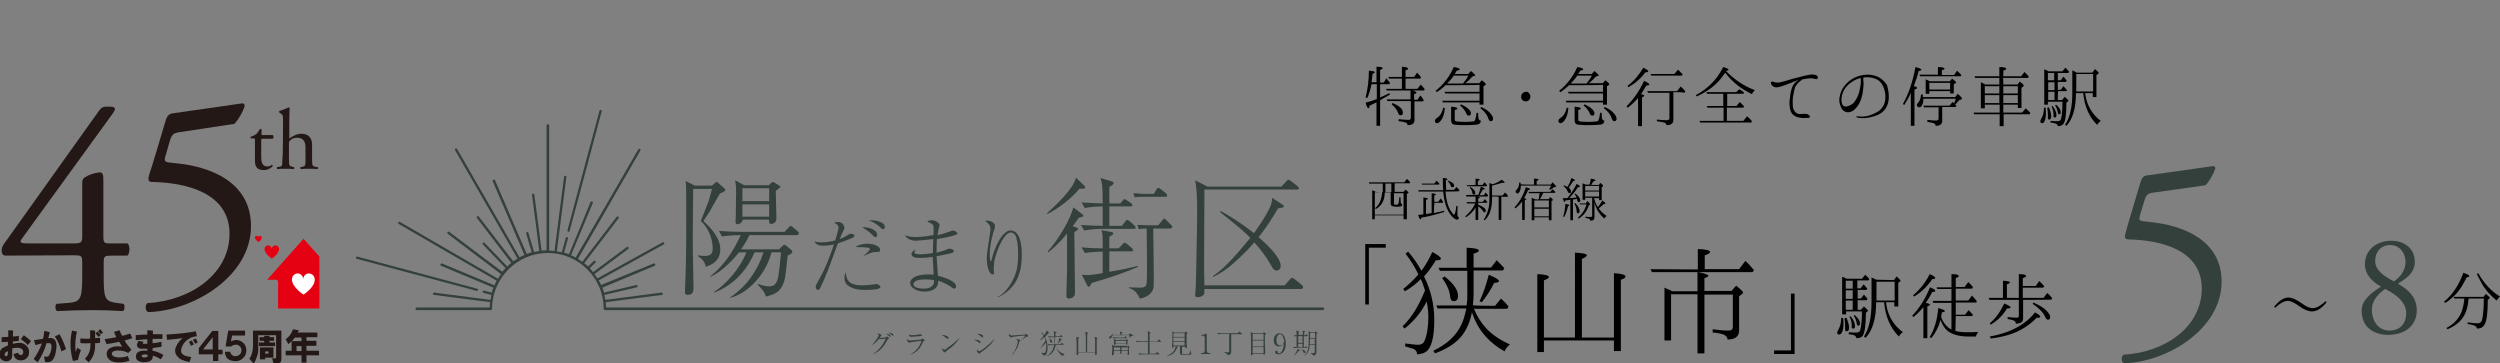 <?xml version="1.0" encoding="utf-8"?>
<!-- Generator: Adobe Illustrator 28.0.0, SVG Export Plug-In . SVG Version: 6.00 Build 0)  -->
<svg version="1.1" id="_レイヤー_2" xmlns="http://www.w3.org/2000/svg" xmlns:xlink="http://www.w3.org/1999/xlink" x="0px"
	 y="0px" viewBox="0 0 757 110" style="enable-background:new 0 0 757 110;" xml:space="preserve">
<rect x="0" y="0" width="757" height="110" fill="#808080" stroke="none"/>
<style type="text/css">
	.st0{opacity:0.99;}
	.st1{fill:#34403B;}
	.st2{fill:#231815;}
	.st3{clip-path:url(#SVGID_00000085959007418925102720000003245800561323026053_);}
	.st4{fill:#E50012;}
	.st5{fill:#FFFFFF;}
</style>
<g id="_ヘッダー">
	<g>
		<g>
			<g class="st0">
				<path d="M419.6,73.9V75h-5.1v17.2h-1.1V73.9H419.6z"/>
				<path d="M431.5,88c-0.4-1.2-0.7-2.4-1.3-3.5c-1.3,1.4-2.9,2.6-4.8,3.7l-0.5-0.7c1.5-1.2,3-2.6,4.6-4.4c-1-2.1-2.3-4.2-3.9-6.3
					l0.8-0.6c1.8,2.1,3.1,4.1,4,5.8c1.3-1.7,2.4-3.7,3.3-5.7c1.7,0.9,2.6,1.6,2.6,2s-0.4,0.5-1.3,0.5h-0.2c-1.1,1.7-2.2,3.4-3.6,4.9
					c2.1,4.2,3.1,8.6,3.1,13.1c0,5.2-0.8,8.5-2.5,9.7c-0.7,0.5-1.6,0.7-2.7,0.8c0-0.8-0.4-1.4-1.2-1.7c-0.6-0.2-1.4-0.4-2.4-0.7V104
					c1.8,0.2,3.1,0.4,3.9,0.4c1,0,1.6-0.4,1.9-1.1c0.8-1.8,1.2-4.3,1.2-7.3c0-1.7-0.2-3.2-0.5-4.7c-1.6,3.2-3.8,5.9-6.7,8.2
					l-0.6-0.7c2.9-2.8,4.9-6.3,6.6-10.4C431.4,88.2,431.5,88,431.5,88z M452.7,92.6l1.8-2.2c0.7,0.6,1.5,1.4,2.3,2.4l-0.4,0.7h-10.1
					c1,2.4,2.3,4.4,3.8,6c1.7,1.8,4,3.4,7.1,4.8c-0.8,0.6-1.3,1.3-1.6,2.1c-5-2.8-8.2-6.7-9.9-11.8c-0.7,3.5-2.1,6.3-4.1,8.2
					c-1.7,1.7-4.1,3.1-7.1,4.2l-0.5-0.8c4-1.9,6.8-4.4,8.4-7.7c0.7-1.4,1.2-3.1,1.6-5.1h-8.7l-0.4-0.9h9.2v-0.2
					c0.2-1.1,0.2-2.1,0.2-3.1V82H436l-0.4-0.9h8.5V75c2.5,0.1,3.7,0.4,3.7,0.9c0,0.3-0.5,0.6-1.6,0.9V81h5.3l1.7-2.2
					c0.7,0.7,1.5,1.5,2.3,2.4l-0.4,0.7h-8.9v7.2c0,1.1-0.1,2.2-0.2,3.3C446,92.6,452.7,92.6,452.7,92.6z M437.4,83.7
					c2.7,2.1,4.1,4.1,4.1,5.9c0,1-0.4,1.6-1.3,1.6c-0.7,0-1-0.5-1.1-1.4c-0.1-1.7-1-3.6-2.4-5.6L437.4,83.7z M448,91.2
					c1.1-2.2,2-4.9,2.8-8c2,0.8,3.1,1.5,3.1,1.9c0,0.3-0.5,0.5-1.5,0.6c-0.9,1.9-2.1,3.8-3.7,5.8C448.8,91.6,448,91.2,448,91.2z"/>
				<path d="M467.5,102.2h9.4V76.5c2.4,0.1,3.6,0.4,3.6,0.8c0,0.3-0.5,0.7-1.5,1.1v23.8h9.7V82.7c2.4,0.2,3.5,0.5,3.5,1
					c0,0.4-0.4,0.7-1.4,1v21.6h-2.1v-3.2h-21.2v3.5h-2V83c2.3,0.1,3.5,0.4,3.5,0.9c0,0.3-0.5,0.6-1.5,1V102.2z"/>
				<path d="M514.1,81.6v-6.2c2.5,0.1,3.7,0.4,3.7,0.9c0,0.3-0.5,0.7-1.6,1v4.2h10.4l1.9-2.5c0.8,0.7,1.7,1.7,2.6,2.8l-0.4,0.6
					h-16.5c2.1,0.4,3.1,0.8,3.1,1.1c0,0.2-0.4,0.5-1.2,0.7v3.9h8.2l1.4-1.6c1.4,1.1,2.1,1.8,2.1,2.1c0,0.2-0.1,0.3-0.4,0.5l-0.8,0.6
					V100c0,1.9-1.2,2.8-3.5,2.8c0-0.6-0.4-1.1-1-1.4c-0.7-0.3-1.8-0.6-3.5-0.7v-1c1.6,0.2,3.2,0.4,4.8,0.4c0.9,0,1.3-0.4,1.3-1.1
					v-9.8h-8.6V107H514V89.1h-8v14h-2v-16c0.7,0.3,1.4,0.6,2,0.9l0.3,0.2h7.7v-5.8h-13.8l-0.4-0.9L514.1,81.6L514.1,81.6z"/>
				<path d="M537.2,107.2v-1.1h5.1V88.9h1.1v18.3C543.4,107.2,537.2,107.2,537.2,107.2z"/>
			</g>
			<g>
				<path class="st1" d="M648.1,55.3c0.4-1.3,0.8-2.1,2.1-2.2l19.9-2.8c0.5-0.1,0.7,0.4,0.7,0.7c-0.6,1.8-1.8,3.9-3,5.1l-15.6,2.2
					c-1.9,0.2-2.3,0.7-2.8,2.2l-1.5,5c-0.3,1,0,1.4,1.2,1.5l1.7,0.2c10.3,1,21.9,5.5,21.9,18.1c0,14.3-16.4,24.3-29.5,24.7
					c-0.9-0.3-1-2-0.2-2.6c12.8-0.7,23.7-8.6,23.7-20c0-11.8-12.5-14.7-22.2-14.9c-1.2,0-1.3-0.7-0.7-2.6
					C643.7,70,648.1,55.3,648.1,55.3z"/>
				<path class="st1" d="M731.2,79.3c0,3.6-3,5.2-5.1,6.6c3,1.7,5.7,4,5.7,8.1c0,4.6-3.6,7.4-8.7,7.4c-3.9,0-8-2-8-7.3
					c0-3.3,3-5.5,5.9-7.3c-2.5-1.4-4.9-3.5-4.9-6.8c0-4.4,3.6-7.1,8-7.1C727.9,72.9,731.2,75.1,731.2,79.3z M728.6,94.8
					c0-3.4-3.3-5.8-6.4-7.3c-2.9,2-4,4.3-4,6.2c0,3.7,2.1,6.4,5.3,6.4C726.7,100.1,728.6,98,728.6,94.8L728.6,94.8z M719.2,79
					c0,3,3,4.8,5.7,6.2c2-1.4,3.5-3.4,3.5-5.9c0-2.7-1.8-5.1-4.6-5.1C720.7,74.2,719.2,76.5,719.2,79L719.2,79z"/>
				<g class="st0">
					<path d="M740,91.4c2.7-2.2,4.6-5.2,5.9-8.8c1.2,0.4,1.8,0.7,1.8,1c0,0.2-0.3,0.3-0.8,0.4c-1,2-2,3.7-3.1,4.9
						c-0.9,1-2,1.9-3.3,2.8L740,91.4L740,91.4z M743.2,90.4l-0.2-0.5h9l0.7-0.9c0.8,0.6,1.2,1,1.2,1.2c0,0.1-0.1,0.2-0.2,0.3
						l-0.4,0.3c0,3.9-0.3,6.4-1,7.5c-0.4,0.8-1.2,1.2-2.3,1.2c0-0.4-0.3-0.7-0.7-0.9c-0.4-0.2-1.1-0.3-2.1-0.5v-0.5
						c1.3,0.2,2.3,0.3,3.1,0.3c0.7,0,1.1-0.4,1.3-1.2c0.3-1.4,0.5-3.5,0.5-6.3h-4.6c-0.2,2.4-0.7,4.2-1.7,5.7s-2.6,2.7-4.7,3.6
						l-0.3-0.4c2.3-1.2,3.8-2.9,4.6-5c0.4-1.2,0.7-2.5,0.8-3.9C746.3,90.4,743.2,90.4,743.2,90.4z M750.4,82.7
						c1.8,3.2,4,5.5,6.6,7.1c-0.4,0.3-0.7,0.7-1,1.2c-1.9-1.5-3.5-3.3-4.6-5.3c-0.4-0.8-0.9-1.7-1.4-2.7L750.4,82.7z"/>
				</g>
				<g class="st0">
					<path d="M704.5,91.5c-1.5,1.9-3,2.8-4.4,2.8c-1.1,0-2.4-0.5-3.9-1.6c-1.4-1-2.6-1.6-3.4-1.6c-1.1,0-2.4,0.7-3.9,2.1l-0.3-0.3
						c1.5-1.9,3-2.8,4.3-2.8c1.1,0,2.5,0.6,4.3,1.9c1.2,0.9,2.2,1.3,3.1,1.3c1.1,0,2.4-0.7,3.9-2.1L704.5,91.5L704.5,91.5z"/>
				</g>
			</g>
			<g class="st0">
				<g>
					<path d="M558.1,96.3c0.1,0.7,0.1,1.3,0.1,1.7c0,1.2-0.1,2-0.5,2.7c-0.2,0.4-0.5,0.6-0.8,0.6c-0.4,0-0.6-0.2-0.6-0.6
						c0-0.1,0.1-0.3,0.2-0.6c0.6-1,1-2.2,1-3.6c0-0.1,0-0.2,0-0.3C557.5,96.3,558.1,96.3,558.1,96.3z M562.1,93.8h1.4l0.9-1
						c0.8,0.7,1.2,1.1,1.2,1.3c0,0,0,0.1-0.1,0.2l-0.5,0.4c0,3.8-0.4,6.2-1,7c-0.4,0.5-1,0.7-1.9,0.7c0-0.4-0.3-0.7-0.7-0.9
						c-0.2-0.1-0.8-0.2-1.6-0.3v-0.6c0.9,0.1,1.6,0.1,2.3,0.1s1.1-0.3,1.2-0.8c0.3-1.2,0.5-3.1,0.5-5.6H559v0.9h-1.2V83.8
						c0.4,0.1,0.9,0.4,1.4,0.6h4.6l1-1.2c0.5,0.5,1,0.9,1.2,1.3l-0.2,0.4h-3.4v2.4h1l0.9-1.2c0.4,0.4,0.7,0.8,1.1,1.3l-0.2,0.4h-2.7
						v2.6h1l0.9-1.2c0.4,0.5,0.8,0.9,1.1,1.3l-0.3,0.4h-2.7v2.9H562.1z M559.1,96.2c0.5,1.2,0.8,2.2,0.8,3c0,0.7-0.2,1.1-0.7,1.1
						c-0.3,0-0.5-0.1-0.5-0.5v-0.1c0-0.1,0-0.2,0-0.2c0-0.4,0-0.7,0-1.1c0-0.6-0.1-1.2-0.2-2L559.1,96.2z M558.9,87.4h2.1V85h-2.1
						V87.4z M561,87.9h-2.1v2.6h2.1V87.9z M561,93.8V91h-2.1v2.8H561z M560.4,95.8c0.9,1.1,1.3,2.1,1.3,3c0,0.5-0.2,0.7-0.6,0.7
						c-0.2,0-0.4-0.1-0.4-0.3c0,0,0-0.3,0-0.8c0-0.8-0.2-1.7-0.7-2.5L560.4,95.8z M561.6,95.4c1,0.9,1.6,1.7,1.6,2.5
						c0,0.5-0.2,0.7-0.5,0.7s-0.4-0.2-0.5-0.7c-0.1-0.8-0.4-1.6-0.9-2.3C561.2,95.6,561.6,95.4,561.6,95.4z M573.5,84.8l0.8-1.1
						c0.8,0.7,1.2,1.2,1.2,1.3c0,0.1-0.1,0.2-0.2,0.3l-0.5,0.3v7.2h-1.2v-1.3h-2.5c0,0.3,0.1,0.5,0.1,0.8c0.5,3.4,2.2,6.2,5,8.3
						c-0.5,0.3-0.9,0.7-1.2,1.3c-2.6-2.6-4.1-6-4.5-10.4h-2.4c0,5-1.1,8.6-3.2,10.8l-0.5-0.4c1.6-2.4,2.3-5.9,2.3-10.6V84
						c0.7,0.3,1.1,0.6,1.5,0.7L573.5,84.8L573.5,84.8z M568.2,85.3V91h5.5v-5.7H568.2z"/>
					<path d="M584.4,92.3c0,0.1-0.3,0.3-0.8,0.5v9.6h-1.2V93c-0.9,1.1-1.9,2.1-3,3l-0.4-0.4c2.2-2.3,4-5.1,5.4-8.6
						c1.1,0.4,1.6,0.8,1.6,1.1c0,0.2-0.3,0.3-0.9,0.3c-0.7,1.3-1.3,2.4-2,3.3C584.1,91.9,584.4,92.1,584.4,92.3z M579.3,89.4
						c2.1-1.8,3.8-3.9,5-6.4c1.2,0.5,1.7,0.9,1.7,1.2c0,0.2-0.3,0.3-0.9,0.3c-1.4,2.1-3.2,3.9-5.5,5.3L579.3,89.4z M592.1,100.2
						c1,0.3,2.2,0.4,3.7,0.4c0.9,0,2,0,3.2-0.1c-0.3,0.5-0.6,0.9-0.7,1.4H596c-3,0-5.2-0.7-6.6-2c-0.7-0.7-1.3-1.7-1.8-3
						c-0.6,2.1-1.5,3.9-2.8,5.5l-0.5-0.3c1.4-2.3,2.3-5.2,2.6-8.8c1.3,0.3,2,0.6,2,0.9c0,0.2-0.3,0.3-0.9,0.4
						c-0.1,0.7-0.2,1.2-0.2,1.5c0.7,1.8,1.8,3,3.1,3.7v-8.1h-5.5l-0.2-0.6h5.7v-3.6h-4.3l-0.2-0.5h4.5v-4c1.5,0,2.2,0.2,2.2,0.6
						c0,0.2-0.3,0.4-0.9,0.6v2.7h2.7l1.1-1.5c0.5,0.5,1,1,1.4,1.5l-0.2,0.5h-5V91h3.8l1.1-1.5c0.4,0.4,0.9,0.9,1.3,1.5l0.2,0.2
						l-0.2,0.4h-6.2v3.7h2.8l1.1-1.4c0.4,0.4,0.8,0.8,1.1,1.2l0.2,0.2l-0.2,0.4h-5L592.1,100.2L592.1,100.2z"/>
					<path d="M612.6,90.8v5.6c0,1.1-0.7,1.6-2.2,1.6c0-0.4-0.2-0.7-0.6-0.9c-0.3-0.2-0.9-0.3-1.9-0.5V96c1.2,0.1,2.1,0.2,2.8,0.2
						c0.4,0,0.6-0.2,0.6-0.6v-4.8h-8.9l-0.2-0.6h4.3V85c1.4,0.1,2.1,0.2,2.1,0.5c0,0.2-0.3,0.4-0.9,0.6v4.1h3.6V83
						c1.5,0,2.2,0.2,2.2,0.6c0,0.2-0.3,0.4-1,0.6v2.4h3.9l1.1-1.5c0.7,0.6,1.2,1.2,1.5,1.6l-0.3,0.4h-6.2v3.1h6.3l1.1-1.5
						c0.5,0.5,1.1,1,1.5,1.6l-0.2,0.4C621.3,90.8,612.6,90.8,612.6,90.8z M602.5,97.9c1.8-1.5,3.2-3.5,4.4-6
						c1.2,0.5,1.9,0.9,1.9,1.2c0,0.2-0.3,0.3-1.1,0.3c-1.2,2.1-2.9,3.7-4.9,4.9L602.5,97.9z M602.5,101.9c6.2-1.1,10.8-3.6,13.7-7.3
						c1.1,0.6,1.6,1,1.6,1.3c0,0.2-0.2,0.3-0.6,0.3h-0.5c-2.2,2.3-4.8,3.9-7.6,4.9c-1.7,0.6-3.8,1.1-6.3,1.4
						C602.8,102.4,602.5,101.9,602.5,101.9z M615.7,91.6c1.8,0.8,3.2,1.6,4.1,2.6c0.6,0.7,1,1.2,1,1.8c0,0.6-0.2,0.8-0.7,0.8
						c-0.3,0-0.6-0.3-0.8-0.8c-0.6-1.4-1.9-2.7-3.8-4L615.7,91.6z"/>
				</g>
			</g>
			<g class="st0">
				<path d="M418.7,58.2v-2.6h-4.1l-0.1-0.4h10.7l0.8-1l0.2,0.1c0.3,0.3,0.6,0.6,0.8,0.9l-0.1,0.3h-4.6v2.6h2.7l0.6-0.7
					c0.6,0.5,0.9,0.8,0.9,0.9c0,0.1,0,0.1-0.1,0.2l-0.4,0.2v7.7h-1v-1.2h-8.7v1.2h-0.8v-8.8c0.3,0.1,0.6,0.2,0.9,0.4
					C416.4,58.2,418.7,58.2,418.7,58.2z M416.3,58.5V65h8.7v-6.5h-2.9v3.1c0,0.3,0.2,0.4,0.7,0.4c0.4,0,0.6-0.2,0.7-0.5
					c0.1-0.4,0.2-1,0.2-1.8l0.4,0.1c0,0.8,0,1.4,0.1,1.7c0.1,0.2,0.2,0.3,0.4,0.3c0,0.4-0.2,0.7-0.5,0.7c-0.2,0.1-0.7,0.1-1.4,0.1
					c-0.6,0-0.9-0.1-1.2-0.2c-0.2-0.1-0.4-0.4-0.4-0.8v-3.3h-1.8c0,2.3-0.9,4-2.7,5l-0.2-0.3c1.3-1,1.9-2.6,2.1-4.6v-0.2h-2.2V58.5z
					 M421.3,58.2v-2.6h-1.8v2.6H421.3z"/>
				<path d="M437.7,58c0.2,2.5,0.7,4.5,1.6,5.9c0.5,0.7,0.8,1.1,1,1.1s0.5-0.9,0.7-2.7l0.4,0.2c-0.1,1-0.1,1.7-0.1,2.2
					c0,0.7,0.2,1.1,0.5,1.2c-0.1,0.4-0.3,0.6-0.6,0.6c-0.5,0-1.2-0.5-1.9-1.4c-1.2-1.5-2-3.9-2.3-7.1h-7.4l-0.2-0.4h7.6
					c-0.1-0.8-0.1-2-0.1-3.7c0.9,0,1.4,0.2,1.4,0.4c0,0.1-0.2,0.2-0.5,0.3c0,1.3,0.1,2.3,0.1,2.9h2.4l0.7-0.9l0.4,0.4
					c0.2,0.2,0.4,0.4,0.5,0.6l-0.1,0.3C441.4,58,437.7,58,437.7,58z M434.2,64.5c0.9-0.2,2-0.4,3.1-0.7v0.4l-0.7,0.2
					c-2.3,0.7-4.3,1.2-6.2,1.5c-0.1,0.4-0.1,0.5-0.3,0.5c-0.2,0-0.4-0.4-0.7-1.3c1-0.1,1.5-0.2,1.6-0.2v-5.1
					c0.9,0.1,1.4,0.2,1.4,0.4c0,0.1-0.2,0.2-0.6,0.3v4.3c0.8-0.1,1.3-0.2,1.7-0.3v-6c0.9,0.1,1.3,0.2,1.3,0.4c0,0.1-0.2,0.2-0.5,0.3
					v1.9h1.2l0.7-1c0.3,0.3,0.5,0.6,0.7,0.9l0.1,0.2l-0.1,0.2h-2.5C434.2,61.6,434.2,64.5,434.2,64.5z M434.3,55.6l0.7-0.9
					c0.3,0.3,0.6,0.6,0.9,1l-0.2,0.2h-5.1l-0.1-0.3H434.3z M438.5,54.7c1.2,0.4,1.8,0.9,1.8,1.5c0,0.4-0.2,0.5-0.5,0.5
					c-0.2,0-0.4-0.1-0.5-0.4c-0.2-0.6-0.5-1.1-1-1.5L438.5,54.7z"/>
				<path d="M446.8,62.9c-0.7,1.1-1.7,2.1-2.9,2.9l-0.2-0.3c1.4-1.2,2.4-2.5,3-3.9h-2.5l-0.1-0.4h2.7v-1.7c0.9,0,1.3,0.2,1.3,0.3
					s-0.2,0.2-0.5,0.3v1h1.4l0.6-0.8c0.3,0.3,0.6,0.6,0.8,0.9l-0.2,0.2h-2.6V62c1.6,0.6,2.3,1.2,2.3,1.8c0,0.3-0.1,0.5-0.4,0.5
					c-0.1,0-0.3-0.1-0.4-0.3c-0.4-0.6-0.8-1.1-1.5-1.5v4.1h-0.8C446.8,66.7,446.8,62.9,446.8,62.9z M447.6,59
					c0.4-0.8,0.6-1.7,0.8-2.5c0.8,0.3,1.2,0.5,1.2,0.7c0,0.1-0.2,0.2-0.6,0.2c-0.2,0.4-0.6,1-1,1.7h1.3l0.6-0.8
					c0.3,0.3,0.5,0.6,0.7,0.9l-0.2,0.3H444l-0.1-0.4C443.9,59,447.6,59,447.6,59z M446.8,56v-1.9c0.9,0,1.3,0.2,1.3,0.3
					s-0.2,0.2-0.6,0.4V56h1.4l0.6-0.8c0.3,0.3,0.5,0.5,0.7,0.8l0.1,0.1l-0.2,0.3h-5.8l-0.2-0.3L446.8,56L446.8,56z M445.2,56.6
					c1,0.6,1.5,1.2,1.5,1.8c0,0.4-0.2,0.5-0.5,0.5c-0.2,0-0.3-0.2-0.4-0.5c0-0.5-0.3-1.1-0.8-1.6L445.2,56.6z M451.8,59.5v0.2
					c0,1.5-0.1,2.7-0.4,3.8c-0.3,1.2-0.9,2.3-1.8,3.2l-0.3-0.2c0.7-1.1,1.2-2.3,1.5-3.7c0.2-1,0.2-2.1,0.2-3.4v-4
					c0.4,0.1,0.7,0.3,0.9,0.4c1.1-0.3,2-0.8,2.8-1.4c0.6,0.4,0.9,0.7,0.9,0.9c0,0.1-0.1,0.1-0.2,0.1s-0.2,0-0.4-0.1
					c-0.9,0.3-2,0.6-3.2,0.9v3h3.2l0.7-0.9c0.4,0.3,0.7,0.6,0.9,1l-0.1,0.3h-1.9v7h-0.8v-7C453.7,59.5,451.8,59.5,451.8,59.5z"/>
				<path d="M462.2,60.3c0,0.1-0.2,0.2-0.5,0.3v6h-0.8V61c-0.6,0.8-1.3,1.5-2,2.1l-0.3-0.3c1.5-1.6,2.7-3.7,3.4-6.1
					c0.8,0.2,1.3,0.4,1.3,0.6c0,0.1-0.2,0.2-0.6,0.3c-0.3,0.7-0.7,1.5-1.2,2.4C461.9,60.1,462.2,60.2,462.2,60.3z M464.5,55.9v-1.8
					c0.9,0,1.4,0.1,1.4,0.3c0,0.1-0.2,0.2-0.6,0.4v1.1h4.3l0.5-0.7c0.7,0.7,1.1,1.1,1.1,1.3c0,0.1-0.1,0.1-0.2,0.1l-0.5,0.1
					c-0.3,0.3-0.7,0.6-1.2,0.8l-0.2-0.2c0.2-0.4,0.4-0.7,0.6-1.1h-9.2v0.1c0,0.7-0.1,1.3-0.4,1.8c-0.2,0.3-0.4,0.5-0.6,0.5
					c-0.1,0-0.2-0.1-0.4-0.2c-0.1-0.1-0.2-0.2-0.2-0.4s0.1-0.3,0.2-0.4c0.6-0.6,0.9-1.3,0.9-2.3h0.4l0.1,0.5
					C460.5,55.9,464.5,55.9,464.5,55.9z M465.9,60.4c0.1-0.7,0.2-1.3,0.3-1.9H463l-0.2-0.4h6.6l0.7-0.8c0.4,0.3,0.7,0.6,0.9,0.9
					l-0.2,0.2h-3.5c-0.3,0.7-0.7,1.4-1,1.9h2.6l0.5-0.6c0.6,0.4,0.8,0.7,0.8,0.8s0,0.1-0.1,0.2l-0.3,0.2v5.8H469v-0.9h-4.4v0.9h-0.8
					v-6.8c0.2,0.1,0.5,0.2,0.9,0.4C464.7,60.4,465.9,60.4,465.9,60.4z M464.6,60.7v2.1h4.4v-2.1H464.6z M469,65.5v-2.3h-4.4v2.3H469
					z"/>
				<path d="M473.3,65.6c0.4-1.1,0.6-2.4,0.7-3.9c0.8,0.2,1.2,0.3,1.2,0.5c0,0.1-0.1,0.2-0.4,0.2c-0.3,1.4-0.7,2.5-1.2,3.3
					L473.3,65.6z M477.4,55.7c0.7,0.3,1,0.6,1,0.8c0,0.1-0.2,0.2-0.6,0.2c-0.7,1.1-1.6,2.2-2.6,3.3c0.9-0.1,1.6-0.1,2.2-0.2
					c-0.1-0.3-0.3-0.6-0.6-1l0.2-0.2c1,0.7,1.5,1.5,1.5,2.1c0,0.4-0.2,0.5-0.5,0.5c-0.2,0-0.3-0.2-0.4-0.5c0-0.2-0.1-0.3-0.1-0.5
					c-0.4,0.1-0.7,0.2-1.2,0.2v6.3h-0.8v-6.2c-0.4,0.1-0.9,0.1-1.5,0.2c-0.1,0.3-0.2,0.5-0.3,0.5c-0.1,0-0.3-0.4-0.5-1.2
					c0.5,0,0.9,0,1.4,0C475.8,58.5,476.7,57.1,477.4,55.7z M475.8,53.9c0.7,0.3,1.1,0.5,1.1,0.7c0,0.1-0.2,0.2-0.5,0.2
					c-0.4,0.7-0.9,1.3-1.4,2c0.5,0.4,0.7,0.8,0.7,1.2s-0.2,0.5-0.5,0.5c-0.2,0-0.3-0.2-0.5-0.5c-0.2-0.6-0.7-1.2-1.3-1.7l0.2-0.2
					c0.3,0.2,0.7,0.3,1,0.5C475.1,55.9,475.5,55,475.8,53.9z M477,61.5c0.9,0.9,1.3,1.7,1.3,2.5c0,0.4-0.2,0.6-0.5,0.6
					c-0.2,0-0.4-0.2-0.4-0.6c0-0.8-0.3-1.6-0.7-2.4L477,61.5z M480.2,61.5l0.5-0.6c0.5,0.5,0.8,0.8,0.8,0.9c0,0.1-0.1,0.1-0.1,0.2
					l-0.3,0.2c-0.6,1.8-1.6,3.1-3.1,4l-0.2-0.3c1.2-1,2.1-2.3,2.6-4h-2l-0.1-0.3h1.9V61.5z M481.9,59.9H480v0.6h-0.8v-5
					c0.3,0.1,0.6,0.3,0.9,0.4h1.2c0.2-0.5,0.3-1.2,0.4-1.8c0.9,0.1,1.4,0.3,1.4,0.5c0,0.1-0.2,0.2-0.6,0.3c-0.3,0.5-0.5,0.8-0.7,1.1
					h2.3l0.5-0.6c0.6,0.4,0.8,0.7,0.8,0.9c0,0.1,0,0.1-0.1,0.2l-0.3,0.2v3.9h-0.8V60h-1.5c0.2,1,0.6,1.9,1.1,2.7
					c0.5-0.5,0.9-1.2,1.4-2c0.6,0.4,0.9,0.7,0.9,0.9c0,0.1-0.1,0.2-0.3,0.2c-0.1,0-0.1,0-0.2,0c-0.4,0.4-0.9,0.8-1.5,1.3
					c0.6,0.9,1.4,1.6,2.4,2.3c-0.3,0.2-0.6,0.5-0.7,0.8c-1.5-1.3-2.5-2.9-3-4.9v4.5c0,0.7-0.4,1.1-1.3,1c0-0.3-0.2-0.5-0.4-0.6
					c-0.1,0-0.5-0.1-1-0.2v-0.4c0.6,0.1,1.1,0.1,1.5,0.1c0.3,0,0.5-0.1,0.5-0.4v-5.4H481.9z M484.2,57.7v-1.4H480v1.4H484.2z
					 M484.2,59.5V58H480v1.5H484.2z"/>
			</g>
			<g>
				<path d="M417.9,25.5v4c0.7-0.3,1.6-0.7,2.8-1.3l0.2,0.4c-1,0.6-2,1.2-2.9,1.7l-0.1,0.1v7.7h-1.1V31c-0.6,0.3-1.3,0.6-2.1,1
					c0,0.5-0.2,0.8-0.3,0.8c-0.3,0-0.6-0.6-0.9-1.7c1.2-0.3,2.3-0.7,3.4-1.1v-4.5h-1.6c-0.3,1.5-0.7,2.9-1.3,4.2l-0.5-0.2
					c0.6-2.3,1-5,1-8.1c1.2,0.1,1.8,0.2,1.8,0.5c0,0.1-0.2,0.3-0.7,0.5c-0.1,1.1-0.2,1.9-0.3,2.5h1.5v-4.7c1.3,0,1.9,0.2,1.9,0.4
					c0,0.2-0.3,0.4-0.8,0.6V25h1.1l0.8-1.3c0.4,0.5,0.7,1,1.1,1.4l-0.2,0.4C420.6,25.5,417.9,25.5,417.9,25.5z M424.5,26.9v-3.1
					h-3.9l-0.2-0.5h4.1v-3.1c1.3,0.1,1.9,0.3,1.9,0.6c0,0.2-0.3,0.3-0.8,0.5v2h2.6l0.9-1.3c0.4,0.4,0.8,0.9,1.2,1.4l-0.2,0.4h-4.5
					v3.1h3.6l1-1.3c0.5,0.5,0.9,1,1.2,1.4l-0.2,0.4h-11.3l-0.2-0.5H424.5z M428.3,30.7v5.7c0,1-0.7,1.5-2.1,1.5
					c0-0.4-0.2-0.7-0.6-0.8c-0.3-0.1-1-0.3-2.1-0.4v-0.6c1.4,0.1,2.4,0.2,3,0.2c0.5,0,0.7-0.2,0.7-0.7v-5h-7.1l-0.2-0.5h7.2v-2.8
					c1.3,0.2,1.8,0.5,1.8,0.8c0,0.1-0.2,0.3-0.7,0.4v1.7h1l0.9-1.3c0.4,0.5,0.8,1,1,1.4l-0.2,0.4C431,30.7,428.3,30.7,428.3,30.7z
					 M421.7,31.2c2.1,0.9,3.1,1.8,3.1,2.9c0,0.5-0.2,0.8-0.7,0.8c-0.3,0-0.6-0.2-0.7-0.6c-0.3-0.9-0.9-1.8-2-2.7
					C421.4,31.5,421.7,31.2,421.7,31.2z"/>
				<path d="M437.5,32.7c-0.1,1.6-0.5,2.9-1.2,3.8c-0.4,0.5-0.8,0.8-1.1,0.8c-0.5,0-0.7-0.2-0.7-0.8c0-0.2,0.2-0.5,0.5-0.7
					c1-0.6,1.7-1.7,2-3.2L437.5,32.7z M437.7,25.8c-0.8,0.8-1.7,1.5-2.6,2.1l-0.4-0.4c2.4-1.9,4.3-4.4,5.5-7.2
					c1.2,0.2,1.8,0.4,1.8,0.7c0,0.2-0.3,0.3-0.9,0.4c0,0.1-0.2,0.3-0.3,0.5c-0.2,0.2-0.2,0.4-0.3,0.5h4.1l0.8-0.9
					c0.8,0.7,1.3,1.1,1.3,1.3c0,0.1-0.1,0.2-0.3,0.2l-0.6,0.2c-0.6,0.7-1.3,1.4-2.1,2h4.2l0.8-0.9c0.8,0.6,1.2,1,1.2,1.2
					c0,0.1-0.1,0.2-0.2,0.3l-0.5,0.3v5.6H448V31h-11.1l-0.2-0.5H448v-2.2h-10.4l-0.2-0.5H448v-2.1C448,25.8,437.7,25.8,437.7,25.8z
					 M443,25.3c0.7-0.9,1.3-1.7,1.6-2.4h-4.4c-0.6,0.9-1.3,1.7-2,2.4H443z M447.6,34.2c0,1,0,1.6,0.2,1.9c0.1,0.3,0.3,0.4,0.6,0.4
					c0,0.7-0.4,1.1-1,1.2c-0.7,0.1-1.9,0.2-3.7,0.2c-2.2,0-3.4-0.1-3.8-0.3c-0.3-0.2-0.5-0.6-0.5-1.2v-4.1c1.3,0.1,1.9,0.3,1.9,0.6
					c0,0.1-0.3,0.3-0.8,0.4v2.8c0,0.4,0.1,0.5,0.3,0.6c0.2,0.1,1.1,0.2,2.6,0.2c0.9,0,1.7,0,2.3-0.1c0.1,0,0.2,0,0.2,0
					c0.4,0,0.7-0.2,0.8-0.6c0.2-0.5,0.3-1.1,0.4-2C447,34.1,447.6,34.2,447.6,34.2z M442.4,31.6c2,0.9,3,1.9,3,2.7
					c0,0.5-0.2,0.7-0.7,0.7c-0.3,0-0.5-0.2-0.7-0.6c-0.2-0.7-0.9-1.6-1.9-2.5C442.1,31.9,442.4,31.6,442.4,31.6z M448.5,32.4
					c1.4,0.6,2.4,1.3,3,2.2c0.4,0.5,0.6,1,0.6,1.3c0,0.5-0.2,0.8-0.7,0.8c-0.3,0-0.5-0.2-0.7-0.7c-0.3-1.1-1.1-2.2-2.5-3.3
					C448.3,32.7,448.5,32.4,448.5,32.4z"/>
				<path d="M463,28.2c0.2,0.3,0.4,0.6,0.4,1c0,0.3,0,0.5-0.2,0.8c-0.3,0.5-0.7,0.7-1.2,0.7c-0.3,0-0.7-0.1-0.9-0.3
					c-0.4-0.3-0.5-0.7-0.5-1.1c0-0.5,0.2-0.9,0.6-1.2c0.3-0.2,0.5-0.3,0.8-0.3C462.4,27.7,462.7,27.9,463,28.2z"/>
				<path d="M474.9,32.7c-0.1,1.6-0.5,2.9-1.2,3.8c-0.4,0.5-0.8,0.8-1.1,0.8c-0.5,0-0.7-0.2-0.7-0.8c0-0.2,0.2-0.5,0.5-0.7
					c1-0.6,1.7-1.7,2-3.2L474.9,32.7z M475.1,25.8c-0.8,0.8-1.7,1.5-2.6,2.1l-0.4-0.4c2.4-1.9,4.3-4.4,5.5-7.2
					c1.2,0.2,1.8,0.4,1.8,0.7c0,0.2-0.3,0.3-0.9,0.4c0,0.1-0.2,0.3-0.3,0.5c-0.2,0.2-0.2,0.4-0.3,0.5h4.1l0.8-0.9
					c0.8,0.7,1.3,1.1,1.3,1.3c0,0.1-0.1,0.2-0.3,0.2l-0.6,0.2c-0.6,0.7-1.3,1.4-2.1,2h4.2l0.8-0.9c0.8,0.6,1.2,1,1.2,1.2
					c0,0.1-0.1,0.2-0.2,0.3l-0.5,0.3v5.6h-1.2V31h-11.1l-0.2-0.5h11.3v-2.2H475l-0.2-0.5h10.6v-2.1
					C485.4,25.8,475.1,25.8,475.1,25.8z M480.4,25.3c0.7-0.9,1.3-1.7,1.6-2.4h-4.4c-0.6,0.9-1.3,1.7-2,2.4H480.4z M485,34.2
					c0,1,0,1.6,0.2,1.9c0.1,0.3,0.3,0.4,0.6,0.4c0,0.7-0.4,1.1-1,1.2c-0.7,0.1-1.9,0.2-3.7,0.2c-2.2,0-3.4-0.1-3.8-0.3
					c-0.3-0.2-0.5-0.6-0.5-1.2v-4.1c1.3,0.1,1.9,0.3,1.9,0.6c0,0.1-0.3,0.3-0.8,0.4v2.8c0,0.4,0.1,0.5,0.3,0.6
					c0.2,0.1,1.1,0.2,2.6,0.2c0.9,0,1.7,0,2.3-0.1c0.1,0,0.2,0,0.2,0c0.4,0,0.7-0.2,0.8-0.6c0.2-0.5,0.3-1.1,0.4-2
					C484.4,34.1,485,34.2,485,34.2z M479.8,31.6c2,0.9,3,1.9,3,2.7c0,0.5-0.2,0.7-0.7,0.7c-0.3,0-0.5-0.2-0.7-0.6
					c-0.2-0.7-0.9-1.6-1.9-2.5C479.5,31.9,479.8,31.6,479.8,31.6z M485.9,32.4c1.4,0.6,2.4,1.3,3,2.2c0.4,0.5,0.6,1,0.6,1.3
					c0,0.5-0.2,0.8-0.7,0.8c-0.3,0-0.5-0.2-0.7-0.7c-0.3-1.1-1.1-2.2-2.5-3.3C485.7,32.7,485.9,32.4,485.9,32.4z"/>
				<path d="M497.9,29c0,0.1-0.3,0.3-0.7,0.5v8.7H496v-8.5c-1,1.1-2,2.1-3.1,2.9l-0.4-0.4c2.2-2.2,4-4.8,5.3-7.7
					c1,0.4,1.6,0.8,1.6,1.1c0,0.2-0.3,0.3-0.9,0.3c-0.6,1-1.1,1.9-1.6,2.6C497.5,28.6,497.9,28.8,497.9,29z M492.8,26
					c1.9-1.4,3.5-3.3,4.8-5.5c1,0.5,1.5,0.8,1.5,1.1c0,0.2-0.3,0.3-0.9,0.3c-1.3,1.8-3,3.3-5.1,4.5L492.8,26z M506.7,27.9v8.4
					c0,1.1-0.7,1.6-2.1,1.6c0-0.4-0.3-0.7-0.7-0.8c-0.3-0.1-1-0.2-2.2-0.4v-0.5c1,0.1,2,0.2,3,0.2c0.5,0,0.8-0.2,0.8-0.6v-7.7H499
					l-0.2-0.5h9l1.1-1.4c0.5,0.4,1,0.9,1.4,1.5l-0.2,0.4C510.2,27.9,506.7,27.9,506.7,27.9z M507,22.4l1.1-1.3
					c0.4,0.4,0.9,0.8,1.4,1.4l-0.2,0.4H500l-0.2-0.5H507z"/>
				<path d="M531.4,27.3c-0.4,0.3-0.7,0.7-0.9,1.2c-3.4-1.6-6.1-3.8-8.1-6.5c-0.8,1.1-1.5,2.1-2.1,2.7c-1.7,1.8-3.9,3.3-6.5,4.5
					l-0.3-0.4c2.6-1.4,4.7-3.2,6.3-5.3c0.7-0.9,1.3-1.9,2-3.2c1.1,0.3,1.6,0.6,1.6,0.8c0,0.2-0.3,0.3-0.8,0.4
					C525.3,24.2,528.1,26.1,531.4,27.3z M522.9,32.6v4h5l1.1-1.4c0.5,0.4,1,0.9,1.5,1.5l-0.2,0.4h-15.5l-0.2-0.5h7.3v-4H517
					l-0.2-0.5h5v-3.7h-4.9l-0.2-0.5h9l1-0.9c0.4,0.3,0.9,0.6,1.4,1l-0.2,0.4H523v3.7h2.8l1-1.2c0.3,0.3,0.8,0.7,1.3,1.3l-0.2,0.4
					C527.9,32.6,522.9,32.6,522.9,32.6z"/>
				<path d="M536.6,25.9c-0.3-0.3-0.5-0.8-0.3-1.1c0.2-0.2,0.5-0.1,0.8,0s0.7,0.2,1.3,0.2c0.7,0,1.9-0.4,2.6-0.6
					c0.7-0.2,2.2-0.7,3.6-1c1.3-0.4,2.8-0.7,3.5-0.8c0.7-0.1,1.6,0,1.9,0.2c0.4,0.2,0.6,0.6,0.4,0.9c-0.2,0.3-0.4,0.3-0.7,0.2
					c-0.4,0-0.8-0.2-1.3-0.2s-1.5,0.1-2.4,0.3c0,0-0.1,0-0.2,0c-0.3,0.2-0.7,0.6-1.1,0.9c-0.5,0.5-0.9,0.9-1.2,1.7
					c-0.2,0.6-0.3,1.4-0.5,2.3c-0.2,0.8-0.2,2.2-0.1,3.5c0.1,0.8,0.4,1.2,0.9,1.7c0.4,0.4,1.1,0.5,1.8,0.4s1.2,0,1.5,0
					c0.4,0.1,0.7,0.4,0.9,0.6c0.2,0.3,0,0.6-0.5,0.6s-1.3,0.1-2.1,0s-1.7-0.3-2.4-0.9c-0.6-0.5-0.8-1.1-1-2c-0.2-1-0.2-2.1,0-3.2
					c0.1-1.2,0.3-2,0.5-2.7s0.5-1.3,1-1.8c0.2-0.3,0.7-0.7,1.1-0.9c-0.4,0.1-0.7,0.2-1.1,0.4c-0.8,0.3-2.1,0.9-2.8,1.1
					s-1.5,0.6-2.3,0.7C537.6,26.6,537,26.3,536.6,25.9z"/>
				<path d="M571.9,28.5c0.1,1.2,0,2-0.3,3s-1,2.1-2.1,2.8s-2.2,1-3.6,1.3c-1.5,0.3-2.8,0.2-3.5,0c-0.2,0-0.3-0.1-0.3-0.2
					c0-0.1,0.1-0.2,0.3-0.2s0.6,0.1,1.2,0.1c0.9,0,1.8-0.1,2.6-0.4c0.9-0.3,1.8-0.7,2.7-1.3s1.7-1.8,1.9-3.1
					c0.2-1.3,0.1-2.5-0.3-3.6c-0.4-1.3-1-2.1-1.9-2.7c-1-0.6-2.4-0.9-3.8-0.8c-0.2,0-0.4,0.1-0.6,0.1c0,0.4,0,1.1,0.1,1.7
					c0,0.7-0.1,1.8-0.3,3c-0.2,1.3-0.7,2.8-1.5,3.9c-0.8,1.1-1.8,1.9-2.9,1.9c-1,0-1.8-0.6-2.2-1.7c-0.5-1.1-0.6-2-0.3-3.3
					c0.3-1.2,0.7-2.2,1.5-3.1c0.7-0.9,1.6-1.7,2.8-2.3c1.3-0.7,2.8-1,4.2-1c1.3,0,2.6,0.4,3.5,0.9c1,0.6,1.8,1.5,2.3,2.3
					C571.6,26.6,571.8,27.3,571.9,28.5z M563.4,23.6c-1,0.3-2,0.7-2.8,1.3c-1.2,0.8-2.2,2-2.6,3.2c-0.5,1.2-0.5,2.6-0.2,3.4
					s1.1,0.9,1.9,0.6c0.9-0.3,1.6-0.8,2.2-1.8c0.6-1,1.1-2.1,1.3-3.6C563.5,25.5,563.5,24.4,563.4,23.6z"/>
				<path d="M580.5,26.6c0,0.2-0.3,0.4-0.8,0.5v11h-1.1v-10c-0.4,1-1.1,2.3-2,3.7l-0.4-0.3c1.8-3.2,3-6.9,3.8-11.2
					c1.2,0.3,1.8,0.6,1.8,0.8c0,0.2-0.3,0.3-0.8,0.4c-0.4,1.5-0.9,3-1.5,4.6C580.1,26.2,580.5,26.4,580.5,26.6z M592.1,29.3l0.7-0.9
					c0.9,0.8,1.3,1.2,1.3,1.5c0,0.1-0.1,0.2-0.2,0.2l-0.6,0.2c-0.4,0.4-0.7,0.9-1.3,1.3c0,0,0.2,0.1,0.4,0.4l-0.2,0.4h-4.1v4.1
					c0,1.1-0.6,1.6-2,1.6c0-0.4-0.2-0.6-0.6-0.8c-0.2-0.1-0.9-0.2-1.9-0.4v-0.6c0.9,0.1,1.8,0.2,2.6,0.2c0.6,0,0.8-0.2,0.8-0.6v-3.4
					h-4.4l-0.2-0.5h7.9l0.9-1.1c0.1,0.1,0.2,0.1,0.3,0.2s0.2,0.1,0.2,0.2c0-0.1,0.1-0.2,0.1-0.3c0.2-0.4,0.3-0.7,0.4-1.1h-9.8V30
					c0,0.7-0.1,1.3-0.4,1.8c-0.2,0.5-0.5,0.7-0.9,0.7c-0.2,0-0.4-0.1-0.5-0.3c-0.1-0.1-0.2-0.3-0.2-0.4c0-0.2,0.2-0.4,0.4-0.7
					c0.5-0.5,0.8-1.3,0.9-2.5h0.5c0,0.2,0.1,0.4,0.1,0.8h9.8V29.3z M586.8,22.7v-2.4c1.3,0,2,0.2,2,0.5c0,0.2-0.3,0.3-0.8,0.5v1.4
					h3.7l0.9-1.3c0.4,0.4,0.8,0.8,1.3,1.3l-0.2,0.4h-12.3l-0.2-0.5h5.6V22.7z M590.4,24.6l0.7-0.8c0.8,0.6,1.2,1,1.2,1.2
					c0,0.1,0,0.2-0.2,0.2l-0.5,0.3v2.8h-1.1v-0.7h-6.3v0.8h-1.1V24c0.6,0.3,1,0.5,1.2,0.6H590.4z M584.2,25.1v2h6.3v-2H584.2z"/>
				<path d="M606.6,25.6h4.3l0.7-0.9c0.8,0.6,1.2,1,1.2,1.2c0,0.1-0.1,0.2-0.2,0.3l-0.5,0.4v6.1H611v-1h-4.4v2.4h5.7l1.1-1.3
					c0.5,0.4,0.9,0.9,1.4,1.4l-0.2,0.4h-7.9v3.6h-1.2v-3.6h-7.7l-0.2-0.5h7.9v-2.4H601v1.1h-1.2v-7.9c0.3,0.1,0.8,0.4,1.4,0.7h4.2
					v-2h-7.3l-0.2-0.5h7.5v-2.8c1.4,0,2.1,0.2,2.1,0.5c0,0.2-0.3,0.4-0.9,0.6v1.7h5.4l1-1.3c0.5,0.4,0.9,0.9,1.3,1.4l-0.2,0.4h-7.6
					C606.6,23.6,606.6,25.6,606.6,25.6z M605.4,26.1H601v2.2h4.4V26.1z M601,31.2h4.4v-2.4H601V31.2z M611,28.3v-2.2h-4.4v2.2H611z
					 M611,28.8h-4.4v2.4h4.4V28.8z"/>
				<path d="M619.4,32.6c0.1,0.7,0.1,1.2,0.1,1.6c0,1.1-0.1,1.9-0.4,2.5c-0.2,0.4-0.4,0.6-0.7,0.6c-0.4,0-0.6-0.2-0.6-0.6
					c0-0.1,0.1-0.3,0.2-0.6c0.6-0.9,0.9-2.1,0.9-3.3c0-0.1,0-0.2,0-0.2H619.4z M623.1,30.3h1.3l0.8-1c0.7,0.6,1.1,1,1.1,1.2
					c0,0,0,0.1-0.1,0.2l-0.5,0.4c0,3.5-0.3,5.7-0.9,6.4c-0.4,0.5-0.9,0.7-1.7,0.7c0-0.4-0.2-0.6-0.7-0.8c-0.2-0.1-0.7-0.2-1.5-0.3
					v-0.5c0.8,0.1,1.5,0.1,2.1,0.1s1-0.2,1.1-0.8c0.3-1.1,0.4-2.8,0.4-5.1h-4.4v0.9H619V21c0.4,0.1,0.8,0.3,1.3,0.6h4.2l0.9-1.1
					c0.5,0.5,0.9,0.9,1.1,1.2l-0.2,0.4h-3.2v2.2h0.9l0.8-1.1c0.4,0.4,0.7,0.8,1,1.2l-0.2,0.4h-2.5v2.4h0.9l0.8-1.1
					c0.4,0.4,0.7,0.8,1.1,1.2l-0.2,0.3h-2.5C623.1,27.7,623.1,30.3,623.1,30.3z M620.4,32.5c0.5,1.1,0.7,2,0.7,2.7s-0.2,1-0.6,1
					c-0.3,0-0.4-0.1-0.4-0.4v-0.1c0-0.1,0-0.2,0-0.2c0-0.3,0-0.7,0-1c0-0.6-0.1-1.1-0.2-1.8C619.9,32.6,620.4,32.5,620.4,32.5z
					 M620.1,24.3h1.9v-2.2h-1.9V24.3z M622.1,24.9h-1.9v2.4h1.9V24.9z M622.1,30.3v-2.5h-1.9v2.5H622.1z M621.5,32.1
					c0.8,1,1.2,2,1.2,2.8c0,0.4-0.2,0.7-0.5,0.7c-0.2,0-0.3-0.1-0.4-0.2c0,0,0-0.3,0-0.8c0-0.8-0.2-1.5-0.6-2.3L621.5,32.1z
					 M622.6,31.7c0.9,0.8,1.4,1.6,1.4,2.3c0,0.4-0.2,0.6-0.5,0.6c-0.2,0-0.4-0.2-0.4-0.6c-0.1-0.7-0.4-1.4-0.8-2.1L622.6,31.7z
					 M633.6,21.9l0.8-1c0.8,0.7,1.1,1.1,1.1,1.2s-0.1,0.2-0.2,0.3l-0.5,0.3v6.7h-1.1v-1.2h-2.3c0,0.2,0.1,0.5,0.1,0.7
					c0.5,3.1,2,5.7,4.6,7.7c-0.4,0.3-0.8,0.7-1.1,1.2c-2.4-2.4-3.8-5.5-4.2-9.6h-2.2c0,4.6-1,7.9-2.9,9.9l-0.4-0.3
					c1.5-2.2,2.2-5.4,2.2-9.7v-6.8c0.6,0.3,1.1,0.5,1.3,0.7h4.8V21.9z M628.7,22.4v5.3h5.1v-5.3C633.7,22.4,628.7,22.4,628.7,22.4z"
					/>
			</g>
		</g>
		<g>
			<g>
				<path class="st2" d="M2.4,104.6v-1.1l-1.9,0.1v-1.5l2-0.1c0-0.6,0-1.3,0-2l1.5,0.1c-0.1,0.9-0.1,1.5-0.1,1.8
					c0.5,0,1.1-0.1,1.8-0.2v1.5l-1.8,0.2v0.7c0.9-0.2,1.6-0.3,2.2-0.3c0.8,0.1,1.5,0.4,2,1c0.5,0.5,0.7,1.1,0.7,1.8
					c0,0.8-0.2,1.4-0.7,1.8c-0.4,0.4-0.9,0.7-1.6,0.7c-0.6,0.1-1.1-0.1-1.6-0.4c-0.4-0.3-0.7-0.8-0.8-1.5l1.4-0.4
					c0.1,0.5,0.4,0.7,0.9,0.7c0.3-0.1,0.5-0.2,0.6-0.6c0.1-0.3,0-0.6-0.1-0.9c-0.3-0.4-0.8-0.7-1.5-0.7c-0.5,0-1.1,0-1.7,0.2v2
					c0,0.5-0.1,1-0.4,1.3c-0.3,0.4-0.8,0.6-1.4,0.6s-1.2-0.3-1.6-0.7c-0.5-0.5-0.6-1.1-0.5-1.8c0.1-0.5,0.4-1,0.9-1.5
					C1.3,105.2,1.8,104.8,2.4,104.6z M2.4,106.3c-0.3,0.2-0.5,0.3-0.7,0.4c-0.2,0.2-0.3,0.4-0.3,0.7c0,0.2,0.1,0.4,0.3,0.4
					c0.1,0.1,0.3,0.1,0.4,0c0.1-0.1,0.2-0.2,0.2-0.4C2.4,107.2,2.4,106.8,2.4,106.3z M6.3,102.7l0.9-1.2c0.9,0.6,1.6,1.2,2.2,1.8
					l-1,1.2C7.8,103.7,7,103.2,6.3,102.7z"/>
				<path class="st2" d="M10.2,108.7c1-1.4,1.8-2.9,2.5-4.7c-0.4,0.1-1.1,0.2-2,0.5l-0.4-1.5c0.9-0.1,1.8-0.3,2.7-0.4
					c0.2-0.6,0.3-1.4,0.4-2.4l1.7,0.4l-0.5,1.8c1.1-0.2,1.8,0.1,2.2,0.8c0.3,0.6,0.4,1.5,0.2,2.7c-0.1,0.7-0.2,1.3-0.4,1.9
					c-0.3,0.8-0.7,1.3-1.1,1.6c-0.4,0.2-1,0.3-1.8,0.2l-0.4-1.6c0.6,0,1,0,1.1,0c0.2-0.1,0.4-0.2,0.5-0.5c0.3-0.5,0.5-1,0.6-1.6
					s0.2-1.2,0-1.5c-0.1-0.3-0.3-0.5-0.6-0.5c-0.2,0-0.5,0-0.8,0c-0.6,2.1-1.5,4-2.7,5.8L10.2,108.7L10.2,108.7z M16.6,101.9
					l1.4-0.7c0.8,1.3,1.4,2.8,2,4.5l-1.4,0.7C18.1,104.5,17.4,103,16.6,101.9z"/>
				<path class="st2" d="M21.8,100.1l1.5,0.3c-0.5,1.9-0.6,4-0.4,6.2l0.5-1.3l1.1,0.7c-0.4,1-0.7,2-0.9,3l-1.5,0.3
					C21.2,106.3,21.1,103.2,21.8,100.1z M24.3,102.5c1.5,0.1,2.5,0.1,3,0V100l1.5,0.1v2.3c0.4,0,0.9-0.1,1.5-0.1v1.5
					c-0.5,0.1-1,0.1-1.5,0.1c0.1,2.5-0.5,4.4-2,5.8l-1.1-1.1c0.7-0.6,1.1-1.4,1.4-2.2c0.2-0.6,0.3-1.4,0.3-2.5c-1,0.1-2,0.1-3,0
					C24.3,103.9,24.3,102.5,24.3,102.5z M28.9,100.9l0.7-0.5l0.9,1.1l-0.7,0.5L28.9,100.9z M29.7,100.2l0.7-0.5l0.8,1l-0.7,0.5
					L29.7,100.2z"/>
				<path class="st2" d="M31.7,102.7c1.4-0.2,2.6-0.4,3.5-0.6c-0.2-0.5-0.4-1-0.7-1.6l1.7-0.5c0.2,0.6,0.5,1.2,0.8,1.7
					c0.9-0.2,1.7-0.5,2.4-0.7l0.7,1.4c-0.9,0.3-1.7,0.5-2.4,0.7c0.6,1,1.3,1.9,2.1,2.8l-1,1c-0.6-0.4-1.3-0.6-2.1-0.7
					s-1.5-0.1-2.1,0.1s-0.8,0.5-0.7,1s0.7,0.8,1.6,0.9c1,0.1,2.1,0,3.2-0.4l0.5,1.4c-1.7,0.6-3.2,0.7-4.6,0.4
					c-0.7-0.1-1.2-0.4-1.6-0.8c-0.5-0.5-0.7-1-0.7-1.6c0-1.1,0.6-1.7,1.7-2.1c0.8-0.3,1.8-0.3,3-0.1c-0.3-0.5-0.6-1-0.9-1.5
					c-1.3,0.3-2.5,0.5-3.8,0.7C32.2,104.2,31.7,102.7,31.7,102.7z"/>
				<path class="st2" d="M41.1,103v-1.5c1.1-0.1,2.3-0.2,3.5-0.2V100l1.7,0.1v1.1h2.9v1.4c-1,0-2,0-3,0v1.3c0.7,0,1.6-0.2,2.7-0.4
					v1.5c-0.6,0.1-1.5,0.2-2.7,0.4v0.8c1.2,0.2,2.3,0.7,3.3,1.3l-0.8,1.3c-0.8-0.5-1.6-0.9-2.4-1.1c0,0.9-0.4,1.5-1.3,1.8
					c-0.5,0.1-1.1,0.2-1.6,0.2c-0.8-0.1-1.4-0.3-1.8-0.6c-0.4-0.4-0.5-0.9-0.4-1.5c0.1-0.7,0.6-1.1,1.3-1.3c0.4-0.1,1.1-0.2,2.1-0.1
					v-0.6c-0.7,0-1.3,0-1.7,0c-0.6,0-1.1-0.2-1.3-0.6c-0.1-0.2-0.2-0.5-0.1-0.8c0.1-0.2,0.2-0.5,0.4-1l1.6,0.3
					c-0.1,0.2-0.2,0.3-0.3,0.4c0,0.1,0,0.2,0.2,0.2c0.4,0,0.8,0,1.2,0v-1.4C43.4,102.8,42.2,102.9,41.1,103z M44.7,107.4
					c-0.5-0.1-0.9-0.1-1.4,0c-0.4,0.1-0.5,0.4-0.3,0.6s0.5,0.3,1,0.2C44.6,108.2,44.8,107.9,44.7,107.4z"/>
				<path class="st2" d="M50.4,101.3c3.5-0.2,6.4-0.5,8.9-1l0.3,1.5c-0.7,0.1-1.2,0.2-1.4,0.3c-0.4,0.1-0.8,0.3-1.3,0.7
					c-0.6,0.4-1.2,1-1.6,1.8c-0.5,0.9-0.6,1.7-0.3,2.3c0.3,0.4,0.7,0.7,1.3,0.9c0.3,0.1,0.8,0.2,1.6,0.3l-0.5,1.5
					c-0.8-0.1-1.5-0.3-1.9-0.5c-0.7-0.2-1.3-0.6-1.7-1.1c-0.8-0.8-1-1.9-0.5-3c0.4-1,1.1-1.9,2-2.6c-0.9,0.1-2.5,0.3-4.7,0.5
					C50.6,102.8,50.4,101.3,50.4,101.3z M57.2,103.5l0.9-0.4l0.6,1.2l-0.9,0.4L57.2,103.5z M58.4,102.9l0.9-0.4l0.6,1.2l-0.8,0.4
					L58.4,102.9z"/>
				<path class="st2" d="M60.2,107.3v-1.9l4.1-5.2h1.8v5.7h1.3v1.4h-1.3v2h-1.6v-2C64.4,107.3,60.2,107.3,60.2,107.3z M61.5,105.8
					h2.9v-3.7C64.4,102.1,61.5,105.8,61.5,105.8z"/>
				<path class="st2" d="M68.1,106.5h1.6c0.1,0.5,0.3,0.8,0.7,1.1c0.4,0.3,0.9,0.3,1.3,0.2c0.8-0.2,1.2-0.6,1.4-1.4
					c0.1-0.8-0.1-1.3-0.8-1.8c-0.4-0.2-0.7-0.3-1.2-0.2c-0.4,0.1-0.8,0.2-1.1,0.5h-1.7l0.8-4.8h5.1v1.5h-3.9l-0.4,1.8
					c1.2-0.6,2.2-0.6,3.2,0c0.7,0.4,1.2,1,1.4,1.9c0.2,0.9,0.1,1.6-0.3,2.4c-0.4,0.6-0.9,1.1-1.6,1.4c-0.6,0.3-1.3,0.3-2,0.2
					c-0.8-0.1-1.4-0.4-1.9-0.9C68.4,107.9,68.1,107.3,68.1,106.5L68.1,106.5z"/>
				<path class="st2" d="M85.2,100.1v8.7c0,0.8-0.4,1.2-1.1,1.2h-1.3l-0.4-1.5h0.8c0.3,0,0.4-0.2,0.4-0.5v-6.5h-5.4v4.4
					c0,0.6-0.1,1.3-0.4,2.1c-0.3,0.9-0.6,1.6-1,2.1l-1.3-1.5c0.7-0.9,1.1-2.2,1.1-3.9v-4.6C76.6,100.1,85.2,100.1,85.2,100.1z
					 M78.4,103.7H80v-0.5h-1.4v-1.1H80v-0.4h1.6v0.4H83v1.1h-1.4v0.5h1.7v1.1h-4.9C78.4,104.8,78.4,103.7,78.4,103.7z M78.7,108.8
					v-3.6h4.1v3.1h-2.5v0.5H78.7z M80.3,107.1h1v-0.7h-1V107.1z"/>
				<path class="st2" d="M88.7,99.7l1.8,0.3l-0.4,0.7h6v1.4h-3.3v1.1h3v1.5h-3v1.5h3.8v1.4h-3.8v2.2h-1.5v-2.2h-4.8v-1.4h1.8v-2.9
					c-0.5,0.5-0.8,0.8-1,0.9l-0.8-1.5C87.6,102,88.3,100.9,88.7,99.7z M88.4,103.3h2.9v-1.1h-2C89.2,102.3,88.9,102.7,88.4,103.3z
					 M89.8,106.3h1.5v-1.5h-1.5V106.3z"/>
			</g>
			<g>
				<g>
					<defs>
						<rect id="SVGID_1_" x="75.8" y="69.6" width="20.9" height="23.8"/>
					</defs>
					<clipPath id="SVGID_00000070817238975309464430000002482172756381770634_">
						<use xlink:href="#SVGID_1_"  style="overflow:visible;"/>
					</clipPath>
					<g style="clip-path:url(#SVGID_00000070817238975309464430000002482172756381770634_);">
						<g>
							<path class="st4" d="M91.9,72.3l-11,12.4h2.6c0.4,0,0.7,0.3,0.7,0.7v13.4l18.8-0.1v-14L91.9,72.3z"/>
							<path class="st5" d="M91.9,89.2c0,0-3.5-2.2-3.5-4.6c0-1,0.8-1.8,1.7-1.8c1,0,1.7,0.8,1.7,1.8c0-1,0.8-1.8,1.7-1.8
								c1,0,1.8,0.8,1.8,1.8C95.4,87,91.9,89.2,91.9,89.2z"/>
							<path class="st4" d="M82.3,78.3c0,0-2.2-1.4-2.2-2.9c0-0.6,0.5-1.1,1.1-1.1s1.1,0.5,1.1,1.1c0-0.6,0.5-1.1,1.1-1.1
								s1.1,0.5,1.1,1.1C84.5,76.9,82.3,78.3,82.3,78.3z"/>
							<path class="st4" d="M78.3,73.3c0,0-1.1-0.7-1.1-1.4c0-0.3,0.2-0.5,0.5-0.5s0.5,0.2,0.5,0.5c0-0.3,0.2-0.5,0.5-0.5
								s0.5,0.2,0.5,0.5C79.4,72.6,78.3,73.3,78.3,73.3L78.3,73.3z"/>
						</g>
					</g>
				</g>
			</g>
			<g>
				<path class="st2" d="M1.7,77.4c-0.8,0-1.2-0.6-1.2-1.5c0-1,0.3-1.6,1.6-3.3L30,33.5c0.6-0.8,1.1-1.2,2-1.2h1.5
					c0.9,0,1.3,0.3,1.3,0.7c0,0.3-0.2,0.6-0.4,1L6.6,72.3c-1,1.4,0.2,1.4,2.4,1.4h13.5c2.1,0,2.4-0.3,2.4-2.3v-16
					c0-0.6,0.1-1.3,0.8-1.7c1-0.7,3-1.4,4.4-1.5c1.2-0.1,1.2,1,1.2,2.7v16.8c0,1.7,0.3,2,1.7,2h5.6c0.8,0.6,0.8,2.9,0,3.7H34
					c-2.2,0-2.6,0.1-2.6,1.9v3.9c0,6.9,0.2,8,3.7,8.5l2.3,0.3c0.5,0.5,0.4,1.9-0.2,2.2c-3.1-0.2-6.3-0.3-9-0.3
					c-3.1,0-7,0.1-10.9,0.3c-0.6-0.3-0.7-1.7-0.2-2.2l3.9-0.3c3.6-0.3,3.9-1.7,3.9-8.5v-3.7c0-2.1-0.3-2.2-2.5-2.2L1.7,77.4
					L1.7,77.4z"/>
				<path class="st2" d="M50.1,36.7c0.4-1.4,0.9-2.2,2.3-2.4l20.9-3c0.5-0.1,0.8,0.4,0.8,0.8c-0.6,1.9-1.9,4.1-3.1,5.4L54.5,40
					c-2,0.3-2.4,0.7-3,2.4L50,47.6c-0.3,1,0,1.5,1.2,1.6l1.8,0.2c10.9,1,23,5.8,23,19.1c0,15.1-17.3,25.6-31.1,26
					c-1-0.3-1-2.1-0.3-2.7c13.5-0.8,24.9-9.1,24.9-21c0-12.4-13.1-15.5-23.4-15.7c-1.3,0-1.4-0.7-0.8-2.7
					C45.5,52.3,50.1,36.7,50.1,36.7z"/>
			</g>
			<g>
				<path class="st2" d="M79.6,42c-0.4,0-0.5,0.1-0.5,0.6v4.9c0,1.5,0.2,2.9,1.9,2.9c0.3,0,0.5-0.1,0.7-0.1c0.2-0.1,0.6-0.4,0.6-0.4
					c0.2,0,0.3,0.3,0.3,0.4c-0.5,0.5-1.4,1.2-2.7,1.2c-2.2,0-2.7-1.2-2.7-2.8v-6c0-0.7,0-0.8-0.5-0.8H76c-0.2-0.1-0.2-0.4-0.1-0.5
					c0.8-0.2,1.4-0.6,1.7-0.8c0.3-0.3,0.8-1,1.1-1.5c0.1-0.1,0.4-0.1,0.5,0.1v1.2c0,0.5,0,0.5,0.5,0.5h2.9c0.3,0.2,0.3,0.9,0,1.1
					L79.6,42L79.6,42z"/>
				<path class="st2" d="M85.7,36.5c0-1.5,0-1.7-0.8-2.2l-0.3-0.2c-0.1-0.1-0.1-0.4,0-0.5c0.6-0.2,1.9-0.6,2.8-1.1
					c0.1,0,0.2,0.1,0.3,0.2c0,0.8-0.1,2.1-0.1,3.2v5.5c0,0.2,0,0.4,0.1,0.5c0.9-0.7,2.2-1.4,3.5-1.4c2.5,0,3.3,1.5,3.3,3.4v4.3
					c0,1.9,0.1,2.2,1,2.3l0.7,0.1c0.2,0.1,0.1,0.6-0.1,0.6c-0.9-0.1-1.7-0.1-2.6-0.1s-1.7,0-2.4,0.1c-0.2-0.1-0.2-0.5-0.1-0.6
					l0.5-0.1c1-0.2,1-0.4,1-2.3v-3.7c0-1.7-0.8-2.8-2.5-2.8c-0.9,0-1.6,0.3-2,0.7c-0.5,0.4-0.5,0.5-0.5,1.4v4.4c0,1.9,0.1,2.1,1,2.3
					l0.5,0.1c0.2,0.1,0.1,0.6-0.1,0.6c-0.8-0.1-1.5-0.1-2.4-0.1s-1.7,0-2.5,0.1c-0.2-0.1-0.2-0.5-0.1-0.6l0.6-0.1c1-0.1,1-0.4,1-2.3
					C85.7,48.2,85.7,36.5,85.7,36.5z"/>
			</g>
		</g>
	</g>
</g>
<g>
	<g>
		<path class="st1" d="M172.1,70.2C172.1,70.2,172.1,70.2,172.1,70.2c0.3,0,0.4-0.1,0.4-0.3l9.7-36.2c0.1-0.2-0.1-0.4-0.3-0.4
			c-0.2-0.1-0.4,0.1-0.4,0.3l-9.7,36.2C171.8,69.9,171.9,70.1,172.1,70.2z"/>
		<path class="st1" d="M400.5,93.1H183.5c0-0.5,0-1.1-0.1-1.6l17-2.2c0.2,0,0.3-0.2,0.3-0.4c0-0.2-0.2-0.3-0.4-0.3l-17,2.2
			c-0.1-0.5-0.2-1-0.3-1.5l9.8-2.3c0.2-0.1,0.3-0.3,0.3-0.4c-0.1-0.2-0.2-0.3-0.4-0.3l-9.8,2.3c-0.1-0.5-0.3-1-0.5-1.5l15.8-6.6
			c0.2-0.1,0.3-0.3,0.2-0.5c-0.1-0.2-0.3-0.3-0.5-0.2L182,86.3c-0.2-0.5-0.4-0.9-0.7-1.4L201,74c0.2-0.1,0.2-0.3,0.1-0.5
			c-0.1-0.2-0.3-0.2-0.5-0.1l-19.7,10.9c-0.3-0.5-0.6-0.9-0.9-1.3l10.2-7.6c0.2-0.1,0.2-0.3,0.1-0.5c-0.1-0.2-0.3-0.2-0.5-0.1
			l-10.2,7.6c-0.3-0.4-0.7-0.8-1-1.2l1.7-1.7c0.1-0.1,0.1-0.4,0-0.5c-0.1-0.1-0.4-0.1-0.5,0l-1.7,1.7c-0.4-0.4-0.8-0.7-1.2-1
			l10.4-13.6c0.1-0.2,0.1-0.4-0.1-0.5c-0.2-0.1-0.4-0.1-0.5,0.1l-10.4,13.6c-0.4-0.3-0.9-0.6-1.3-0.9l18.9-32.8
			c0.1-0.2,0-0.4-0.1-0.5c-0.2-0.1-0.4,0-0.5,0.1L174.3,78c-0.5-0.3-0.9-0.5-1.4-0.7l6.6-15.8c0.1-0.2,0-0.4-0.2-0.5
			c-0.2-0.1-0.4,0-0.5,0.2L172.3,77c-0.5-0.2-1-0.4-1.5-0.5l1.2-4.3c0.1-0.2-0.1-0.4-0.3-0.4c-0.2-0.1-0.4,0.1-0.4,0.3l-1.2,4.3
			c-0.5-0.1-1-0.2-1.5-0.3l2.9-22.5c0-0.2-0.1-0.4-0.3-0.4c-0.2,0-0.4,0.1-0.4,0.3l-2.9,22.5c-0.5-0.1-1.1-0.1-1.6-0.1V38
			c0-0.2-0.2-0.4-0.4-0.4c-0.2,0-0.4,0.2-0.4,0.4v37.8c-0.5,0-1,0-1.5,0.1l-2.2-17c0-0.2-0.2-0.3-0.4-0.3c-0.2,0-0.3,0.2-0.3,0.4
			l2.2,17c-0.5,0.1-1.1,0.2-1.6,0.3l-1.7-5.8c-0.1-0.2-0.3-0.3-0.4-0.3c-0.2,0.1-0.3,0.3-0.3,0.4l1.7,5.8c-0.5,0.1-1,0.3-1.5,0.5
			l-9.6-22.3c-0.1-0.2-0.3-0.3-0.5-0.2c-0.2,0.1-0.3,0.3-0.2,0.5l9.6,22.3c-0.5,0.2-1,0.5-1.5,0.7l-18.9-32.8
			c-0.1-0.2-0.3-0.2-0.5-0.1c-0.2,0.1-0.2,0.3-0.1,0.5l18.9,32.8c-0.4,0.3-0.9,0.5-1.3,0.8L145,65.6c-0.1-0.2-0.3-0.2-0.5-0.1
			c-0.2,0.1-0.2,0.3-0.1,0.5l10.4,13.6c-0.4,0.3-0.8,0.7-1.2,1.1l-6.9-7.2c-0.1-0.1-0.4-0.1-0.5,0c-0.1,0.1-0.1,0.4,0,0.5l6.9,7.2
			c-0.4,0.4-0.7,0.7-1,1.1L136,70.2c-0.2-0.1-0.4-0.1-0.5,0.1c-0.1,0.2-0.1,0.4,0.1,0.5l16.1,12.2c-0.3,0.4-0.6,0.9-0.9,1.4
			l-29.7-17.2c-0.2-0.1-0.4,0-0.5,0.1c-0.1,0.2,0,0.4,0.1,0.5l29.7,17.2c-0.2,0.4-0.5,0.9-0.7,1.4l-15.8-6.6c-0.2-0.1-0.4,0-0.5,0.2
			c-0.1,0.2,0,0.4,0.2,0.5l15.8,6.6c-0.2,0.5-0.4,1-0.5,1.5l-2.3-0.6c-0.2-0.1-0.4,0.1-0.4,0.3c-0.1,0.2,0.1,0.4,0.3,0.4l2.3,0.6
			c-0.1,0.5-0.2,1-0.3,1.5l-17-2.2c-0.2,0-0.4,0.1-0.4,0.3c0,0.2,0.1,0.4,0.3,0.4l17,2.2c-0.1,0.5-0.1,1.1-0.1,1.6h-22.1
			c-0.2,0-0.4,0.2-0.4,0.4c0,0.2,0.2,0.4,0.4,0.4h22.4c0.2,0,0.4-0.2,0.4-0.4c0-9.3,7.6-16.9,16.9-16.9c9.3,0,16.9,7.6,16.9,16.9
			c0,0.2,0.2,0.4,0.4,0.4h217.4c0.2,0,0.4-0.2,0.4-0.4C400.9,93.2,400.7,93.1,400.5,93.1z"/>
		<path class="st1" d="M144.4,88.1c0.2,0,0.3-0.1,0.3-0.3c0.1-0.2-0.1-0.4-0.3-0.4l-36.2-9.7c-0.2-0.1-0.4,0.1-0.4,0.3
			c-0.1,0.2,0.1,0.4,0.3,0.4L144.4,88.1C144.4,88.1,144.4,88.1,144.4,88.1z"/>
	</g>
</g>
<g>
	<path class="st1" d="M218,58.6c-1.1,1.8-2.7,4.7-3.2,5.6c-0.6,0.9-1.3,2-1.8,2.7c2.3,2.2,5.1,5.1,5.1,8.6c0,3.7-2.9,4.8-4.4,5.3
		c-0.2-1.8-1.7-2.8-2.3-3.2v-0.3c0.6,0.1,1.2,0.2,2,0.2c2.2,0,2.4-1.1,2.4-2.4c0-2.7-1.3-6.2-3.6-8.2c0.4-1,2.1-5.2,2.4-6.1
		c0.2-0.8,0.8-2.7,1-3.6h-5.7c0,1.4-0.2,16.7-0.1,19.1l0.2,11c0,1-0.3,2-1.8,2c-0.4,0-0.8-0.2-0.8-0.7c0-0.9,0.2-4.8,0.2-5.7
		c0.2-6.2,0.2-12.4,0.2-18.5c0-6.9,0-8.3-0.2-9.6l2.8,1.4h5.2l0.8-0.7c0.3-0.3,0.4-0.4,0.6-0.4c0.2,0,0.4,0.2,0.6,0.4l1.7,1.5
		c0.2,0.2,0.3,0.3,0.3,0.5C219.9,57.8,218.8,58.2,218,58.6z M241.3,71.2h-14.4c-0.4,0.9-1.1,2.3-2.5,4.3h11.5l0.8-0.8
		c0.4-0.4,0.6-0.6,0.8-0.6c0.2,0,0.3,0.1,0.7,0.4l1.4,1.2c0.3,0.2,0.3,0.4,0.3,0.5c0,0.6-0.8,0.9-1.4,1.2c-0.1,1-0.6,5.7-0.8,6.7
		c-0.9,4.5-3.4,5.1-5.8,5.7c-0.4-1.6-1.4-2.5-2.5-3.6l0.2-0.2c1,0.4,2.2,0.7,3.2,0.7c0.8,0,1.5-0.1,2-0.8c0.9-1.2,1-2.3,1.7-9.5
		h-2.9c-1.8,7.1-7.5,12.6-12.6,13.8v-0.1c4.9-3.2,8.4-8.1,10.2-13.7h-2.7c-2,4.7-5.8,9.8-12.3,12.2v-0.2c3.6-2.2,8.1-7.4,9.8-12
		h-2.2c-1.3,1.6-5.2,6.1-8.8,7.4v-0.1c4.2-3.2,7.1-7.7,9.3-12.5c-2.2,0-4.3,0.2-5.7,0.4l-0.9-1.7c2,0.2,4.6,0.3,6.7,0.3h13.2
		l1.2-1.3c0.3-0.3,0.5-0.5,0.6-0.5c0.2,0,0.5,0.2,0.7,0.4l1.4,1.2c0.1,0.1,0.4,0.4,0.4,0.6C241.9,71.1,241.5,71.2,241.3,71.2z
		 M234.9,57.8c0,1.2,0.2,7.5,0.2,8.3c0,1.5-1.2,1.7-1.6,1.7c-0.7,0-0.7-0.8-0.6-1.3h-8c-0.1,0.9-1,1.4-1.5,1.4
		c-0.5,0-0.7-0.2-0.7-0.8c0-0.2,0.1-1.3,0.1-1.5c0-5.2,0.1-5.7,0.1-6.9c0-1.7,0-2.2-0.3-4.1l2.8,1.5h7.4l0.6-0.6
		c0.2-0.2,0.4-0.4,0.6-0.4c0.2,0,0.5,0.2,0.7,0.3l1.1,0.7c0.3,0.2,0.5,0.3,0.5,0.6C236,56.9,236,57,234.9,57.8z M232.9,57h-8.1v3.9
		h8.1V57z M232.9,61.9h-8.1v3.7h8.1V61.9z"/>
	<path class="st1" d="M256.8,71.1c0.5-0.3,0.5-0.3,0.9-0.3c0.5,0,1,0.2,1,0.6c0,0.3-0.2,0.4-0.4,0.5c-0.3,0.2-1.9,0.9-4.6,1.8
		c-2.4,6.6-3.9,10.7-5.2,13.2c-0.3,0.5-0.4,0.9-0.8,0.9c-0.5,0-0.7-0.6-0.7-1c0-0.3,0-0.4,0.8-1.8c2.5-4.3,4.1-9.1,4.7-11
		c-1.6,0.4-3,0.4-3.3,0.4c-1.8,0-2.3-0.8-2.6-1.3c0.3,0.1,1,0.3,2.2,0.3c1.2,0,3.1-0.3,4.1-0.6c0.5-1.6,1-3.4,1-3.9
		c0-0.7-0.5-1-1.3-1.5c0.4-0.1,0.6-0.2,1.1-0.2c1.6,0,2,1.4,2,1.7c0,0.2,0,0.3-0.3,0.9c-0.6,1.2-0.8,1.7-1.1,2.6
		C254.8,72.2,255.9,71.7,256.8,71.1z M261.1,86.4c1,0,2.2-0.1,3.7-0.3c0.4-0.1,0.5-0.1,0.6-0.1c0.4,0,1.2,0.5,1.2,0.9
		c0,0.8-3,0.9-4.5,0.9c-2.1,0-4-0.3-5.4-1.4c-0.4-0.3-1-1-1-2.3c0-0.2,0-0.9,0.4-1.6C256.3,84.6,256.8,86.4,261.1,86.4z M261.3,77.6
		c0.6-0.5,2.1-1.7,2.1-2.2c0-0.5-1-0.5-4.3-0.6c1.2-1,3.5-1,3.6-1c1.6,0,3.8,0.6,3.8,1.9c0,0.6-0.4,0.6-1.2,0.6c-1,0-1.7,0.2-4,1.3
		L261.3,77.6z M265.6,71.2c0,0.2-0.1,0.6-0.5,0.6c-0.3,0-0.4-0.1-1.3-1c-0.7-0.7-1.1-0.9-2.7-2C262.8,68.7,265.6,69.4,265.6,71.2z
		 M264,66.7c1.2,0,2.7,0.4,3.4,1c0.5,0.3,0.5,0.9,0.5,1.1c0,0.3-0.1,0.6-0.5,0.6c-0.3,0-0.5-0.2-0.8-0.5c-1.1-1.1-2.1-1.6-3.6-2.2
		C263.4,66.7,263.5,66.7,264,66.7z"/>
	<path class="st1" d="M282.7,69.1c0-1.1-0.2-1.2-1.9-2c0.2-0.2,0.5-0.4,1.3-0.4c1.3,0,2.4,0.9,2.4,1.5c0,0.1-0.1,0.6-0.3,1.1
		c-0.1,0.5-0.2,1.1-0.3,1.9c1.8-0.4,2.6-0.7,4-1.2c0.2-0.1,0.4-0.2,0.6-0.2c0.5,0,1.4,0.5,1.4,0.8c0,0.3-0.3,0.5-0.5,0.5
		c-0.8,0.3-3,0.9-5.7,1.3c-0.1,1.1-0.1,2.7-0.1,4.1c1.7-0.4,2.3-0.6,3.4-1.1c0.1-0.1,0.3-0.1,0.5-0.1c0.5,0,1.3,0.3,1.3,0.7
		c0,0.4-0.3,0.5-0.6,0.6c-0.5,0.2-2.8,0.6-4.6,1c0.1,1.1,0.3,4.6,0.4,5.9c2.9,0.7,5.5,1.9,5.5,3.2c0,0.5-0.3,0.7-0.6,0.7
		c-0.2,0-0.3-0.1-1.2-0.7c-0.3-0.2-1.9-1.2-3.6-1.7c0,1.5-0.6,2.1-1,2.4c-1.2,0.9-2.8,0.9-3.1,0.9c-2.6,0-4.4-1.3-4.4-2.6
		c0-0.8,0.5-1.3,1.3-1.8c1.4-0.8,3.9-0.8,4.4-0.8c0.6,0,1,0,1.4,0.1c0-0.9-0.2-4.6-0.3-5.4c-1.3,0.2-2.6,0.3-3.9,0.3
		c-1.5,0-2.5-0.3-2.5-1.2c0-0.4,0.5-1.1,1.3-1.3c-0.2,0.2-0.4,0.5-0.4,0.8c0,0.5,0.5,0.6,1.9,0.6c1,0,2.2-0.1,3.7-0.4
		c0-1.4,0-2.2,0.1-4.2c-1,0.1-4.5,0.5-5.2,0.5c-0.7,0-2.7-0.2-3.4-1.7c0.4,0.2,1.5,0.6,3.3,0.6c0.5,0,2.6-0.1,5.3-0.6
		C282.7,71.2,282.7,69.5,282.7,69.1z M280,84.6c-1.7,0-3.4,0.4-3.4,1.5c0,0.7,1.1,1.3,3.1,1.3c1.1,0,3.4-0.3,3.1-2.6
		C282.4,84.8,281.7,84.6,280,84.6z"/>
	<path class="st1" d="M302.6,89.7c1.9-1.3,3.5-3.4,4.5-5.8c1-2.2,1.2-4.7,1.2-7.1c0-2.7-0.4-4.9-0.9-5.6c-0.3-0.4-0.8-0.8-1.3-0.8
		c-0.2,0-0.7,0.1-1.2,0.5c-2.4,2.3-3.6,7.3-3.7,7.6c-0.2,0.9-0.3,2.6-0.3,3c0,0.2,0.1,1.1,0.1,1.2c0,0.3-0.2,0.4-0.4,0.4
		c-0.3,0-0.7-0.3-0.8-0.5c-1-1.4-1-3.9-1-4.4c0-1.6,0.7-5.9,1-7.7c0.1-0.5,0.1-1,0.1-1.2c0-1.2-0.7-1.7-1.6-2.4
		c0.2,0,0.4-0.1,0.6-0.1c0.8,0,2.4,0.5,2.4,1.7c0,0.4-0.1,0.6-0.3,1.2c-0.2,0.4-1.3,4.3-1.3,7.3c0,0.3,0,1.8,0.2,2
		c0,0.1,0.1,0.1,0.1,0.1c0.1,0,0.2-0.1,0.2-0.3c0.4-1.6,1.8-6.8,4.7-8.7c0.4-0.3,1-0.3,1.1-0.3c3.1,0,3.4,5,3.4,7.4
		c0,3.4-0.5,7.7-4.2,10.9c-0.7,0.6-2.1,1.6-3,1.9V89.7z"/>
	<path class="st1" d="M326.9,57.1c-2.7,3.2-6,5.7-9.7,7.7l-0.2-0.2c2.8-2.6,7.9-7.2,8.8-10.8l2.4,2.3c0.2,0.2,0.4,0.4,0.4,0.6
		C328.6,57.2,327.8,57.2,326.9,57.1z M326.7,65.9c-0.8,1.1-1.2,1.7-1.9,2.6l0.9,0.3c0.6,0.2,0.7,0.2,0.7,0.5c0,0.2-0.1,0.3-0.2,0.4
		c-0.1,0.1-0.7,0.5-0.9,0.6c0,2.5,0.2,14.8,0.2,17.6c0,1.2,0,1.4-0.2,1.7c-0.2,0.4-1.1,0.8-1.6,0.8c-0.8,0-0.8-0.6-0.8-0.8
		c0-1.2,0.2-6.9,0.2-8.1c0-1.3,0-2.2,0-10.8c-2.8,3.5-4.7,4.9-5.7,5.7l-0.2-0.2c3.6-4,7.1-10.3,7.8-13.4l2.4,1.8
		c0.4,0.4,0.6,0.4,0.6,0.6C328.2,65.6,328,65.6,326.7,65.9z M343.3,69.3h-9.9c-1.4,0-3.6,0.2-5.1,0.5l-1-1.7c2,0.2,3.9,0.2,6.6,0.3
		v-5.9c-2,0-4.1,0.2-5.4,0.5l-1-1.7c3.3,0.2,6.3,0.3,6.4,0.3c0-5.7-0.2-6.1-0.7-7.7l3.4,1c0.4,0.1,0.6,0.3,0.6,0.5
		c0,0.5-0.6,0.8-1.3,1.2c0,0.8,0,4.3,0,5h3.3l0.7-0.8c0.3-0.4,0.4-0.5,0.6-0.5c0.1,0,0.2,0,0.8,0.4l1.2,0.8c0.2,0.2,0.4,0.4,0.4,0.6
		c0,0.4-0.4,0.4-0.6,0.4h-6.4v5.9h3.8l1-1.3c0.3-0.4,0.4-0.5,0.6-0.5c0.3,0,0.7,0.4,0.8,0.4l1.4,1.3c0.2,0.2,0.4,0.4,0.4,0.6
		C343.9,69.2,343.6,69.3,343.3,69.3z M330.5,85.7c-0.3,0.8-0.4,1.1-0.9,1.1c-0.2,0-0.3-0.2-0.5-0.6l-1.5-3c0.3,0,1.6,0.1,1.8,0.1
		c0.4,0,1.7-0.1,4.5-0.6c0-1,0-5.6,0-6.5c-2,0-4.1,0.2-5.4,0.4l-1-1.7c3.3,0.3,6.3,0.3,6.4,0.3c0-4.1,0-4.5-0.4-5.5l2.8,0.5
		c0.4,0.1,0.8,0.1,0.8,0.5c0,0.3-0.5,0.6-1.2,1c0,0.8,0,2.3,0,3.5h2.8l1.2-1.2c0.4-0.5,0.5-0.5,0.6-0.5c0.2,0,0.6,0.3,0.8,0.4
		l1.4,1.2c0.2,0.2,0.4,0.4,0.4,0.6c0,0.4-0.3,0.4-0.6,0.4h-6.6c0,1.6,0,4.7,0,6.2c4.7-0.8,6.8-1.3,8.6-1.8l0.1,0.3
		C340.4,82.6,336.7,83.9,330.5,85.7z M354.2,69.2h-5c0,2.6,0.3,16.1,0.1,17.7c-0.3,2.5-3.1,3.4-4.2,3.5c-0.7-1.9-2.1-2.9-3.3-3.2
		l0.1-0.2c0.5,0,2.8,0.1,3.1,0.1c1.3,0,1.7-0.2,2-0.6c0.3-0.4,0.3-3.4,0.3-4.2c0-1.5,0-3,0-4.6c0-2.8-0.1-5.7-0.1-8.5
		c-0.5,0-1.6,0-2.4,0.2l-0.4-1.3c0.6,0,2.2,0.1,2.8,0.1h3.5l1.2-1.4c0.4-0.6,0.5-0.6,0.7-0.6c0.1,0,0.3,0.1,0.6,0.5l1.4,1.4
		c0.4,0.4,0.4,0.4,0.4,0.6C354.8,69.1,354.5,69.2,354.2,69.2z M352.8,59.6h-7c-0.6,0-1.6,0-2.2,0.2l-0.4-1.3c0.7,0,2.2,0.2,2.8,0.2
		h3.4l0.7-1.2c0.2-0.3,0.4-0.6,0.6-0.6c0.2,0,0.3,0,0.8,0.4l1.5,1.2c0.2,0.2,0.4,0.3,0.4,0.6C353.5,59.5,353.2,59.6,352.8,59.6z"/>
	<path class="st1" d="M393.9,87.5h-29.2c0,1.2,0,1.4-0.2,1.7c-0.4,0.6-1.4,0.8-1.8,0.8c-0.8,0-0.8-0.4-0.8-0.6
		c0-0.9,0.2-2.2,0.2-3.1c0-1.1,0.4-16.9,0.4-21.5c0-6.3-0.2-7.8-0.6-10.2l3.7,1.9H388l1.5-1.6c0.4-0.4,0.4-0.5,0.6-0.5
		c0.2,0,0.6,0.3,0.8,0.4l2,1.6c0.2,0.2,0.4,0.3,0.4,0.6c0,0.4-0.3,0.4-0.6,0.4h-28c0,0.5-0.1,18.8-0.1,22.3c0,1.6,0,4.2,0.1,6.7H389
		l1.6-1.8c0.4-0.4,0.4-0.5,0.6-0.5c0.2,0,0.6,0.3,0.8,0.4l2.2,1.8c0.2,0.2,0.4,0.4,0.4,0.6C394.5,87.5,394.2,87.5,393.9,87.5z
		 M387,63.1c-2.1,3.6-3.8,6.1-5.9,8.7c1.7,1.5,6.7,5.9,6.7,8.7c0,0.7-0.4,1.4-1.2,1.4s-1.1-0.4-1.8-1.7c-1.7-3-3.7-5.4-5-6.8
		c-1.5,1.8-3.8,4.1-6.5,6.5c-2.1,1.8-3.6,2.8-6,4l0-0.3c4.2-2.9,7.8-7.4,11.3-11.6c-2.2-2.2-4.3-3.9-9.2-7.8l0.2-0.3
		c1.5,0.8,5.4,3,10.1,6.7c2.8-3.8,4.9-7.5,5.3-9.1c0.2-0.8,0.2-1.2,0.2-1.6l3.2,2.1c0.3,0.2,0.4,0.4,0.4,0.5
		C388.6,62.9,388.1,62.9,387,63.1z"/>
</g>
<g>
	<path class="st1" d="M264,107.3c1-0.4,2-1.4,2.6-2.1c1-1.2,1.6-2.7,1.6-2.7c0,0,0,0-0.1,0c-0.1,0-1.3,0.2-1.4,0.2
		c-0.2,0-0.3,0-0.5-0.2c-0.8,1.1-1.4,1.6-2.3,2l0,0c1.3-1.1,2.2-2.8,2.2-3c0-0.2-0.4-0.4-0.5-0.4c0.1,0,0.3-0.1,0.4-0.1
		c0.3,0,0.9,0.3,0.9,0.5c0,0.1,0,0.1-0.1,0.2c-0.1,0.1-0.4,0.5-0.4,0.6c0.1,0,0.2,0,0.3,0c0.5,0,1.4-0.1,1.6-0.2
		c0,0,0.1-0.1,0.2-0.2c0,0,0.1,0,0.1,0c0.1,0,0.4,0.3,0.5,0.4c0.1,0.1,0.1,0.1,0.1,0.2c0,0.1-0.1,0.1-0.3,0.2
		c-0.1,0-0.2,0.2-0.3,0.4C267.9,104.4,266.6,106.6,264,107.3L264,107.3z M269.7,101.8c0,0.1-0.1,0.2-0.2,0.2c-0.1,0-0.1,0-0.4-0.3
		c-0.3-0.3-0.5-0.5-0.8-0.7C268.9,101.1,269.7,101.4,269.7,101.8z M270.5,101.5c0,0.1-0.1,0.2-0.1,0.2c-0.1,0-0.2-0.1-0.3-0.2
		c-0.5-0.4-0.6-0.5-1.1-0.8C269.5,100.8,270.5,100.8,270.5,101.5z"/>
	<path class="st1" d="M275.4,107.4c2.1-0.9,3.4-3,3.6-4.2c-0.6,0.1-3,0.3-3.4,0.5c-0.2,0.1-0.2,0.1-0.2,0.1c-0.2,0-0.8-0.5-0.8-0.9
		c0-0.1,0-0.1,0-0.3c0.2,0.3,0.5,0.5,0.9,0.5c0.3,0,3.1-0.2,3.3-0.3c0.1,0,0.1,0,0.4-0.2c0,0,0.1-0.1,0.1-0.1c0.1,0,0.7,0.4,0.7,0.6
		c0,0.1,0,0.1-0.3,0.2c-0.2,0.1-0.2,0.1-0.3,0.4c-0.1,0.2-0.7,1.8-1.9,2.7C276.8,106.9,276.1,107.3,275.4,107.4L275.4,107.4z
		 M276.2,101.5c0.4,0,1.7-0.1,2-0.2c0.3-0.1,0.3-0.1,0.4-0.1c0.1,0,0.6,0.1,0.6,0.3c0,0.2-0.2,0.2-0.9,0.3c-0.4,0-2.3,0.2-2.5,0.2
		c-0.2,0-0.6-0.2-0.6-0.8C275.6,101.5,275.7,101.5,276.2,101.5z"/>
	<path class="st1" d="M287.2,102.3c0,0.1,0,0.3-0.3,0.3c-0.1,0-0.2-0.1-0.5-0.3c-0.5-0.5-0.9-0.7-1.3-0.9
		C286.1,101.4,287.2,101.8,287.2,102.3z M290.6,102.2c-0.6,1.2-1.6,2.2-2.7,3.1c-0.4,0.3-0.7,0.5-1.1,0.8c-0.2,0.2-0.3,0.2-0.5,0.5
		c-0.1,0.1-0.1,0.1-0.2,0.1c-0.3,0-0.8-0.6-0.8-1c0-0.1,0.1-0.2,0.1-0.3c0.1,0.3,0.4,0.5,0.5,0.5c0.3,0,1-0.5,1.3-0.8
		C289.1,103.8,289.6,103.2,290.6,102.2L290.6,102.2z"/>
	<path class="st1" d="M295.5,102.9c0.6,0,1.4,0.2,1.4,0.8c0,0,0,0.2-0.2,0.2c-0.1,0-0.2-0.1-0.3-0.2c-0.7-0.5-1.1-0.6-1.5-0.8
		C295.1,102.9,295.3,102.9,295.5,102.9z M296.2,101.1c0.8,0,1.5,0.3,1.5,0.8c0,0.1-0.1,0.3-0.2,0.3c-0.1,0-0.1,0-0.3-0.2
		c-0.6-0.6-1.2-0.8-1.4-0.9C296,101.1,296.1,101.1,296.2,101.1z M301.1,102.6c-0.5,1.2-2.1,2.8-3.8,3.9c-0.2,0.1-0.3,0.2-0.6,0.5
		c-0.1,0.1-0.1,0.1-0.1,0.1c-0.2,0-0.6-0.4-0.6-0.5c-0.2-0.2-0.2-0.5-0.2-0.8c0.2,0.3,0.5,0.5,0.7,0.5
		C297,106.4,299.5,104.4,301.1,102.6L301.1,102.6z"/>
	<path class="st1" d="M306.4,107.4c1.3-1.4,1.8-3.5,1.8-4.1c0-0.3-0.4-0.4-0.5-0.5c0.2-0.1,0.3-0.1,0.4-0.1c0.3,0,0.8,0.2,0.8,0.4
		c0,0,0,0.2-0.1,0.2c0.8-0.5,1.6-1.5,1.6-1.6c0,0,0-0.1-0.2-0.1c-0.9,0-3.5,0.4-3.5,0.4c-0.2,0-0.4,0.1-0.5,0.2c-0.1,0-0.1,0-0.1,0
		c-0.1,0-0.2-0.1-0.3-0.2c-0.3-0.3-0.3-0.4-0.3-0.6c0-0.1,0-0.2,0-0.4c0.3,0.5,0.6,0.6,0.8,0.6c0.6,0,3.8-0.3,4-0.3
		c0.1,0,0.2-0.1,0.3-0.1c0.1-0.1,0.1-0.1,0.1-0.1c0.1,0,0.3,0.2,0.4,0.3c0.1,0.1,0.3,0.3,0.3,0.4c0,0.1-0.1,0.1-0.4,0.1
		c-0.1,0-0.2,0.1-0.6,0.3c-0.7,0.5-1,0.7-1.2,0.9c-0.2,0.1-0.4,0.2-0.5,0.2c-0.1,0.2-0.2,0.9-0.3,1c-0.1,0.5-0.5,1.5-1.2,2.2
		C306.9,107.2,306.6,107.4,306.4,107.4L306.4,107.4z"/>
	<path class="st1" d="M317.2,101.1c-0.1,0.2-0.3,0.5-0.8,1c0.3,0.4,0.8,1.4,0.8,3.1c0,2.3-0.7,2.4-1.3,2.5c0-0.2,0-0.4-0.6-0.8
		l0-0.1c0.5,0.1,0.8,0.1,0.8,0.1c0.2,0,0.3-0.1,0.4-0.2c0.2-0.3,0.3-1.5,0.3-1.9c0-0.6,0-0.9-0.1-1.1c-0.2,0.3-0.9,1.2-1.9,1.8l0,0
		c0.7-0.6,1.5-1.9,1.8-2.5c-0.1-0.4-0.2-0.7-0.4-0.9c-0.6,0.6-1,0.9-1.3,1l0-0.1c0.4-0.4,0.8-0.9,1.1-1.3c-0.3-0.6-0.7-0.9-0.8-1
		l0.1-0.1c0.6,0.5,0.8,0.7,0.9,0.9c0.2-0.3,0.5-0.8,0.6-1c0-0.1,0.1-0.3,0.1-0.4l0.6,0.4c0.1,0.1,0.1,0.1,0.1,0.1
		C317.5,101.1,317.3,101.1,317.2,101.1z M321.8,107.8c-0.6-0.4-1.6-1.1-2.1-3.3h-0.1c-0.1,0.7-0.4,2.7-2.8,3.4v-0.1
		c0.4-0.1,1.3-0.6,2-2c0.2-0.5,0.3-0.9,0.4-1.3h-0.6c-0.3,0-0.8,0-1.1,0.1l-0.2-0.4c0.6,0,1.2,0.1,1.4,0.1h0.5
		c0.1-0.8,0.1-1.5,0.1-2.2h-0.6c-0.3,0-0.8,0-1.1,0.1l-0.2-0.4c0.6,0,1.2,0.1,1.4,0.1h0.4c0-0.5,0-1.1-0.2-1.6l0.8,0.2
		c0.1,0,0.1,0,0.1,0.1s0,0.1-0.3,0.2c0,0.2,0,0.5,0,1h1.4l0.2-0.3c0,0,0.1-0.1,0.1-0.1c0.1,0,0.1,0.1,0.1,0.1l0.3,0.3
		c0,0,0.1,0.1,0.1,0.1c0,0.1-0.1,0.1-0.1,0.1h-2.2c0,0.2,0,1.4-0.2,2.2h1.8l0.3-0.3c0.1-0.1,0.1-0.1,0.1-0.1c0,0,0.1,0.1,0.2,0.1
		l0.3,0.3c0,0,0.1,0.1,0.1,0.1c0,0.1-0.1,0.1-0.1,0.1h-2.5c0.9,2.3,2.1,2.6,2.9,2.8v0C322.2,107.4,322.1,107.4,321.8,107.8z
		 M318.3,103.8c-0.2,0-0.2-0.2-0.3-0.4c-0.1-0.6-0.2-0.8-0.3-0.9l0.1,0c0.4,0.3,0.8,0.5,0.8,1C318.6,103.7,318.4,103.8,318.3,103.8z
		 M321.3,102.9c-0.3,0.5-0.5,0.7-1,1.2h-0.1c0.4-0.6,0.5-1.2,0.5-1.4c0-0.2,0-0.3,0-0.4l0.6,0.3c0.1,0,0.1,0.1,0.1,0.1
		C321.6,102.9,321.5,102.9,321.3,102.9z"/>
	<path class="st1" d="M332.1,102.6c0,0.3,0,0.4,0,1.2c0,0.1,0,1.7,0,2.1c0,0.9,0,1,0,1.2c0,0.1,0,0.4-0.3,0.4
		c-0.2,0-0.2-0.1-0.2-0.3c0-0.1,0-0.4,0-0.5h-5.1c0,0.5,0,0.6,0,0.6c0,0.1-0.3,0.2-0.3,0.2c-0.2,0-0.2-0.2-0.2-0.2
		c0-0.2,0-0.5,0-0.6c0-1.1,0-2.7,0-2.8c0-1.1-0.1-1.5-0.1-1.9l0.8,0.2c0.1,0,0.1,0.1,0.1,0.1c0,0.1-0.1,0.1-0.3,0.3c0,0.4,0,3.9,0,4
		h2.3c0-0.6,0-3.5,0-4.1c0-1.2-0.1-1.5-0.2-2l0.8,0.2c0.1,0,0.1,0.1,0.1,0.1c0,0.1-0.1,0.2-0.3,0.3c0,0,0,0.1,0,0.2
		c0,1.6,0,1.7,0,3.3v1.9v0.1h2.4c0-1.1,0-2.8,0-3.3c0-0.6,0-0.8-0.2-1.3l0.7,0.2c0.1,0,0.2,0.1,0.2,0.1
		C332.4,102.4,332.3,102.5,332.1,102.6z"/>
	<path class="st1" d="M341.8,101.3l0.3-0.2c0.1-0.1,0.1-0.1,0.2-0.1c0,0,0.1,0,0.2,0.1l0.5,0.4c0.1,0,0.1,0.1,0.1,0.1
		c0,0.1,0,0.1-0.1,0.1c-0.1,0-0.3,0-0.5,0.1c-0.3,0.2-0.3,0.3-0.5,0.4l-0.1,0c0-0.1,0.1-0.6,0.1-0.7h-5.1c-0.2,0.7-0.6,1-0.8,1
		c-0.2,0-0.3-0.1-0.3-0.3c0-0.2,0.2-0.3,0.4-0.4c0.3-0.2,0.6-0.5,0.7-0.8h0c0,0.1,0,0.2,0,0.4h2.3c0-0.3,0-0.8-0.1-1l0.7,0.2
		c0.1,0,0.1,0,0.1,0.1c0,0.1-0.1,0.1-0.3,0.2c0,0.1,0,0.5,0,0.5H341.8z M341.3,105l0.2-0.2c0,0,0.1-0.1,0.1-0.1c0,0,0.1,0,0.1,0
		l0.3,0.3c0.1,0,0.1,0.1,0.1,0.1c0,0,0,0.1-0.1,0.1c-0.1,0-0.1,0.1-0.2,0.1c0,0.3,0.1,1.6,0.1,1.8c0,0.1,0,0.4-0.3,0.4
		c-0.2,0-0.2,0-0.2-0.4h-4.2v0.2c0,0.2-0.2,0.3-0.4,0.3c-0.1,0-0.1-0.1-0.1-0.2c0-0.1,0.1-1.5,0.1-1.8c0-0.2,0-0.9-0.1-1.2l0.7,0.3
		H341.3z M340.5,102.2l0.2-0.3c0,0,0.1-0.1,0.1-0.1c0,0,0.1,0.1,0.1,0.1l0.3,0.3c0,0,0.1,0.1,0.1,0.1c0,0.1-0.1,0.1-0.1,0.1h-3
		c-0.3,0-0.7,0-1.1,0.1l-0.2-0.4c0.7,0.1,1.3,0.1,1.4,0.1H340.5z M337.3,105.2v0.8h1.9v-0.8H337.3z M337.3,106.2v0.9h1.9v-0.9H337.3
		z M340.9,103l0.2-0.2c0,0,0.1-0.1,0.1-0.1c0,0,0.1,0,0.1,0.1l0.2,0.2c0,0,0.1,0.1,0.1,0.1c0,0-0.1,0.2-0.2,0.3c0,0.1,0,0.5,0,0.5
		c0,0,0,0.2,0,0.2c0,0.2-0.2,0.3-0.3,0.3c-0.1,0-0.1-0.1-0.1-0.3h-3.2c0,0.3-0.2,0.3-0.3,0.3c-0.1,0-0.2,0-0.2-0.2
		c0-0.1,0-0.6,0-0.7c0-0.1,0-0.7,0-0.9l0.5,0.3H340.9z M337.8,103.2v0.8h3.2v-0.8H337.8z M341.5,106v-0.8h-1.9v0.8H341.5z
		 M341.5,107.1v-0.9h-1.9v0.9H341.5z"/>
	<path class="st1" d="M351.6,103.5h-3.5v3.6h1.8l0.3-0.4c0.1-0.1,0.1-0.1,0.1-0.1c0,0,0.1,0.1,0.2,0.1l0.5,0.4
		c0.1,0,0.1,0.1,0.1,0.1c0,0.1-0.1,0.1-0.1,0.1H346c-0.3,0-0.8,0-1.1,0.1l-0.2-0.4c0.6,0,1.2,0.1,1.4,0.1h1.5c0-0.8,0-2.1,0-2.9
		c0-0.2,0-0.5,0-0.7h-2.3c-0.3,0-0.8,0-1.1,0.1l-0.2-0.4c0.6,0.1,1.2,0.1,1.4,0.1h2.2c0-0.4,0-0.7,0-1.1c0-1.3,0-1.4-0.1-1.9
		l0.8,0.3c0,0,0.1,0,0.1,0.1c0,0.1-0.2,0.2-0.3,0.3c0,0.2,0,0.3,0,1.3v1.1h2.3l0.4-0.5c0,0,0.1-0.1,0.1-0.1c0.1,0,0.1,0.1,0.2,0.1
		l0.5,0.5c0,0,0.1,0.1,0.1,0.1C351.7,103.5,351.7,103.5,351.6,103.5z"/>
	<path class="st1" d="M360.6,107.3c-0.3,0.2-0.9,0.2-1.6,0.2c-1.4,0-1.7,0-1.7-0.7c0-0.4,0-1.5,0-2h-1.2l0.5,0.2
		c0,0,0.1,0.1,0.1,0.1c0,0.1-0.1,0.1-0.3,0.2c-0.5,1.3-1.3,2.2-3,2.5l0-0.1c1.2-0.5,1.9-1.1,2.2-1.7c0.3-0.5,0.3-0.9,0.4-1.2h-0.6
		c0,0.2,0,0.5-0.3,0.5c-0.1,0-0.2,0-0.2-0.1c0,0,0-0.2,0-0.3c0.1-0.9,0.1-1.7,0.1-2.3c0-0.6,0-1.5,0-1.9c0-0.1,0-0.2-0.1-0.4
		l0.7,0.4h3.1l0.2-0.2c0,0,0.1-0.1,0.2-0.1c0,0,0.1,0,0.1,0.1l0.3,0.3c0.1,0.1,0.1,0.1,0.1,0.1c0,0.1-0.1,0.2-0.3,0.3
		c0,0.3,0,0.7,0,0.9c0,0.9,0,2.3,0.1,2.8c0,0,0,0.2,0,0.2c0,0.2-0.2,0.3-0.3,0.3c-0.2,0-0.2-0.1-0.2-0.4h-1v0.1v0.9c0,0.2,0,1,0,1.1
		c0,0.2,0.3,0.2,0.5,0.2c1.1,0,1.1,0,1.3,0c0.3,0,0.4-0.1,0.6-0.6c0.1-0.2,0.2-0.9,0.2-1h0c0.1,1.1,0.1,1.2,0.2,1.3
		c0,0,0.1,0.1,0.1,0.1c0,0,0,0,0,0.1C360.9,107.1,360.8,107.2,360.6,107.3z M358.7,100.9h-3.4v1.1h3.4V100.9z M358.7,102.2h-3.4v1.1
		h3.4V102.2z M358.7,103.5h-3.4v1.1h3.4V103.5z"/>
	<path class="st1" d="M363.7,107.2v-0.3h0.3c0.5,0,0.8-0.2,0.8-0.8v-3.7c0-0.5-0.2-0.8-0.8-0.8h-0.3v-0.2h0.1c0.5,0,1.1-0.2,1.3-0.3
		c0.1,0,0.1-0.1,0.2-0.1c0,0,0.1,0,0.1,0.1v5c0,0.5,0.2,0.8,0.7,0.8h0.4v0.3H363.7z"/>
	<path class="st1" d="M376.1,101.2h-3.3c0,0.1,0,2.4,0,2.5v2.1c0,1.2,0,1.3-0.3,1.5c-0.1,0.1-0.3,0.2-0.8,0.3c0-0.3,0-0.4-1-0.9
		l0-0.1c0.1,0,0.9,0.1,1.1,0.1c0.4,0,0.4-0.1,0.4-0.7v-4.9h-2.3c-0.3,0-0.7,0-1.1,0.1l-0.2-0.4c0.5,0,0.9,0.1,1.4,0.1h4.8l0.4-0.4
		c0,0,0.1-0.1,0.1-0.1c0,0,0.1,0,0.1,0.1l0.5,0.4c0,0,0.1,0.1,0.1,0.1C376.3,101.2,376.2,101.2,376.1,101.2z"/>
	<path class="st1" d="M383,101.4c0,0.1,0,0.4,0,0.9c0,1.3,0,2.6,0.1,3.9c0,0.1,0,0.8,0,0.8c0,0.3-0.3,0.4-0.4,0.4
		c-0.2,0-0.2-0.1-0.1-0.3h-3.3c0,0.2,0,0.2,0,0.3c-0.1,0.1-0.2,0.2-0.3,0.2c-0.2,0-0.2-0.1-0.2-0.2c0-0.1,0-0.8,0-0.9
		c0-1.1,0-2.1,0-3.2c0-0.9,0-1.9-0.1-2.7l0.8,0.3h2.9l0.2-0.2c0-0.1,0.1-0.1,0.2-0.1c0,0,0.1,0,0.1,0.1l0.4,0.3
		c0.1,0.1,0.1,0.1,0.1,0.1C383.3,101.2,383.3,101.2,383,101.4z M382.6,101.1h-3.3v1.8h3.3V101.1z M382.6,103.1h-3.3v1.8h3.3V103.1z
		 M382.6,105.1h-3.3v1.8h3.3V105.1z"/>
	<path class="st1" d="M387.1,107.3c-0.6,0-1-0.3-1-0.7c0-0.3,0.2-0.4,0.4-0.4c0.4,0,0.4,0.3,0.4,0.4c0,0.2,0,0.4,0.3,0.4
		c0.3,0,0.5-0.1,0.7-0.3c0.7-0.8,0.8-2,0.8-2.9c-0.4,0.6-0.7,1.1-1.5,1.1c-0.9,0-1.5-0.8-1.5-1.9c0-1.2,0.8-2.1,1.7-2.1
		c1,0,1.9,1,1.9,2.9C389.5,105.4,388.7,107.3,387.1,107.3z M388.4,101.8c-0.3-0.5-0.5-0.6-0.8-0.6c-0.9,0-1.1,1.2-1.1,1.9
		c0,0.4,0.1,1.5,1,1.5c0.9,0,1.2-1,1.4-1.3C388.7,102.6,388.6,102.2,388.4,101.8z"/>
	<path class="st1" d="M393.3,106.2c-0.9,1.1-1.4,1.4-1.7,1.6l0,0c0.5-0.5,0.9-1.1,1.2-1.8c0.1-0.2,0.1-0.3,0.1-0.4l0.7,0.4
		c0,0,0.1,0,0.1,0.1C393.6,106.2,393.5,106.2,393.3,106.2z M395.9,101.8h-1.1c0,0.5,0,2.8,0,3.3h0.4l0.2-0.2
		c0.1-0.1,0.1-0.1,0.1-0.1c0,0,0.1,0,0.1,0.1l0.2,0.2c0,0,0.1,0.1,0.1,0.1c0,0.1-0.1,0.1-0.1,0.1h-2.9c-0.2,0-0.7,0-1.1,0.1
		l-0.2-0.4c0.4,0,0.4,0,1,0.1c0-1.8,0-2,0-3.3c-0.4,0-0.5,0-0.6,0.1l-0.2-0.4c0.3,0,0.8,0,0.8,0c0-0.2,0-0.2,0-0.6
		c0-0.3-0.1-0.6-0.1-0.8l0.8,0.2c0.1,0,0.1,0.1,0.1,0.1c0,0.1-0.1,0.1-0.2,0.2c0,0.4,0,0.4,0,0.8h0.1h1.2c0-0.2,0-0.8,0-1
		c0,0-0.1-0.3-0.1-0.3l0.7,0.2c0,0,0.1,0,0.1,0.1c0,0.1-0.1,0.2-0.3,0.3c0,0.2,0,0.4,0,0.8h0.4l0.2-0.2c0.1-0.1,0.1-0.1,0.1-0.1
		c0,0,0.1,0,0.1,0.1l0.2,0.2c0,0,0.1,0.1,0.1,0.1C396,101.8,395.9,101.8,395.9,101.8z M393.1,104v0.4c0,0.3,0,0.4,0,0.7h1.3
		c0-0.1,0-0.9,0-1H393.1z M394.4,102.8h-1.3c0,0.5,0,0.5,0,1h1.3V102.8z M394.4,101.8h-1.3c0,0.2,0,0.2,0,0.9h1.3V101.8z M395,106.9
		c-0.2,0-0.2-0.1-0.3-0.3c-0.4-0.7-0.5-0.8-0.7-0.9v0c0.6,0.2,1.3,0.4,1.3,0.9C395.3,106.7,395.2,106.9,395,106.9z M398.6,101.1
		c0,3.1,0,3.5,0,5.6v0c0,0.4-0.1,0.8-0.9,1c-0.2-0.4-0.4-0.5-0.9-0.8v0c0.3,0,0.6,0,0.8,0c0.4,0,0.5,0,0.5-0.3v-2.2h-1.5
		c-0.1,1-0.1,2.4-1.8,3.4l0,0c0.3-0.3,0.7-0.7,1-1.3c0.3-0.6,0.5-1.2,0.5-4c0-0.7,0-1.6-0.1-2.2l0.7,0.3h1.3l0.1-0.2
		c0.1-0.1,0.1-0.1,0.1-0.1c0,0,0,0,0.1,0.1l0.3,0.3c0.1,0,0.1,0.1,0.1,0.1C399,100.9,398.9,100.9,398.6,101.1z M398.2,102.6h-1.5
		c0,0.1-0.1,1.3-0.1,1.6h1.5V102.6z M398.2,100.8h-1.5v1.6h1.5V100.8z"/>
</g>
</svg>
